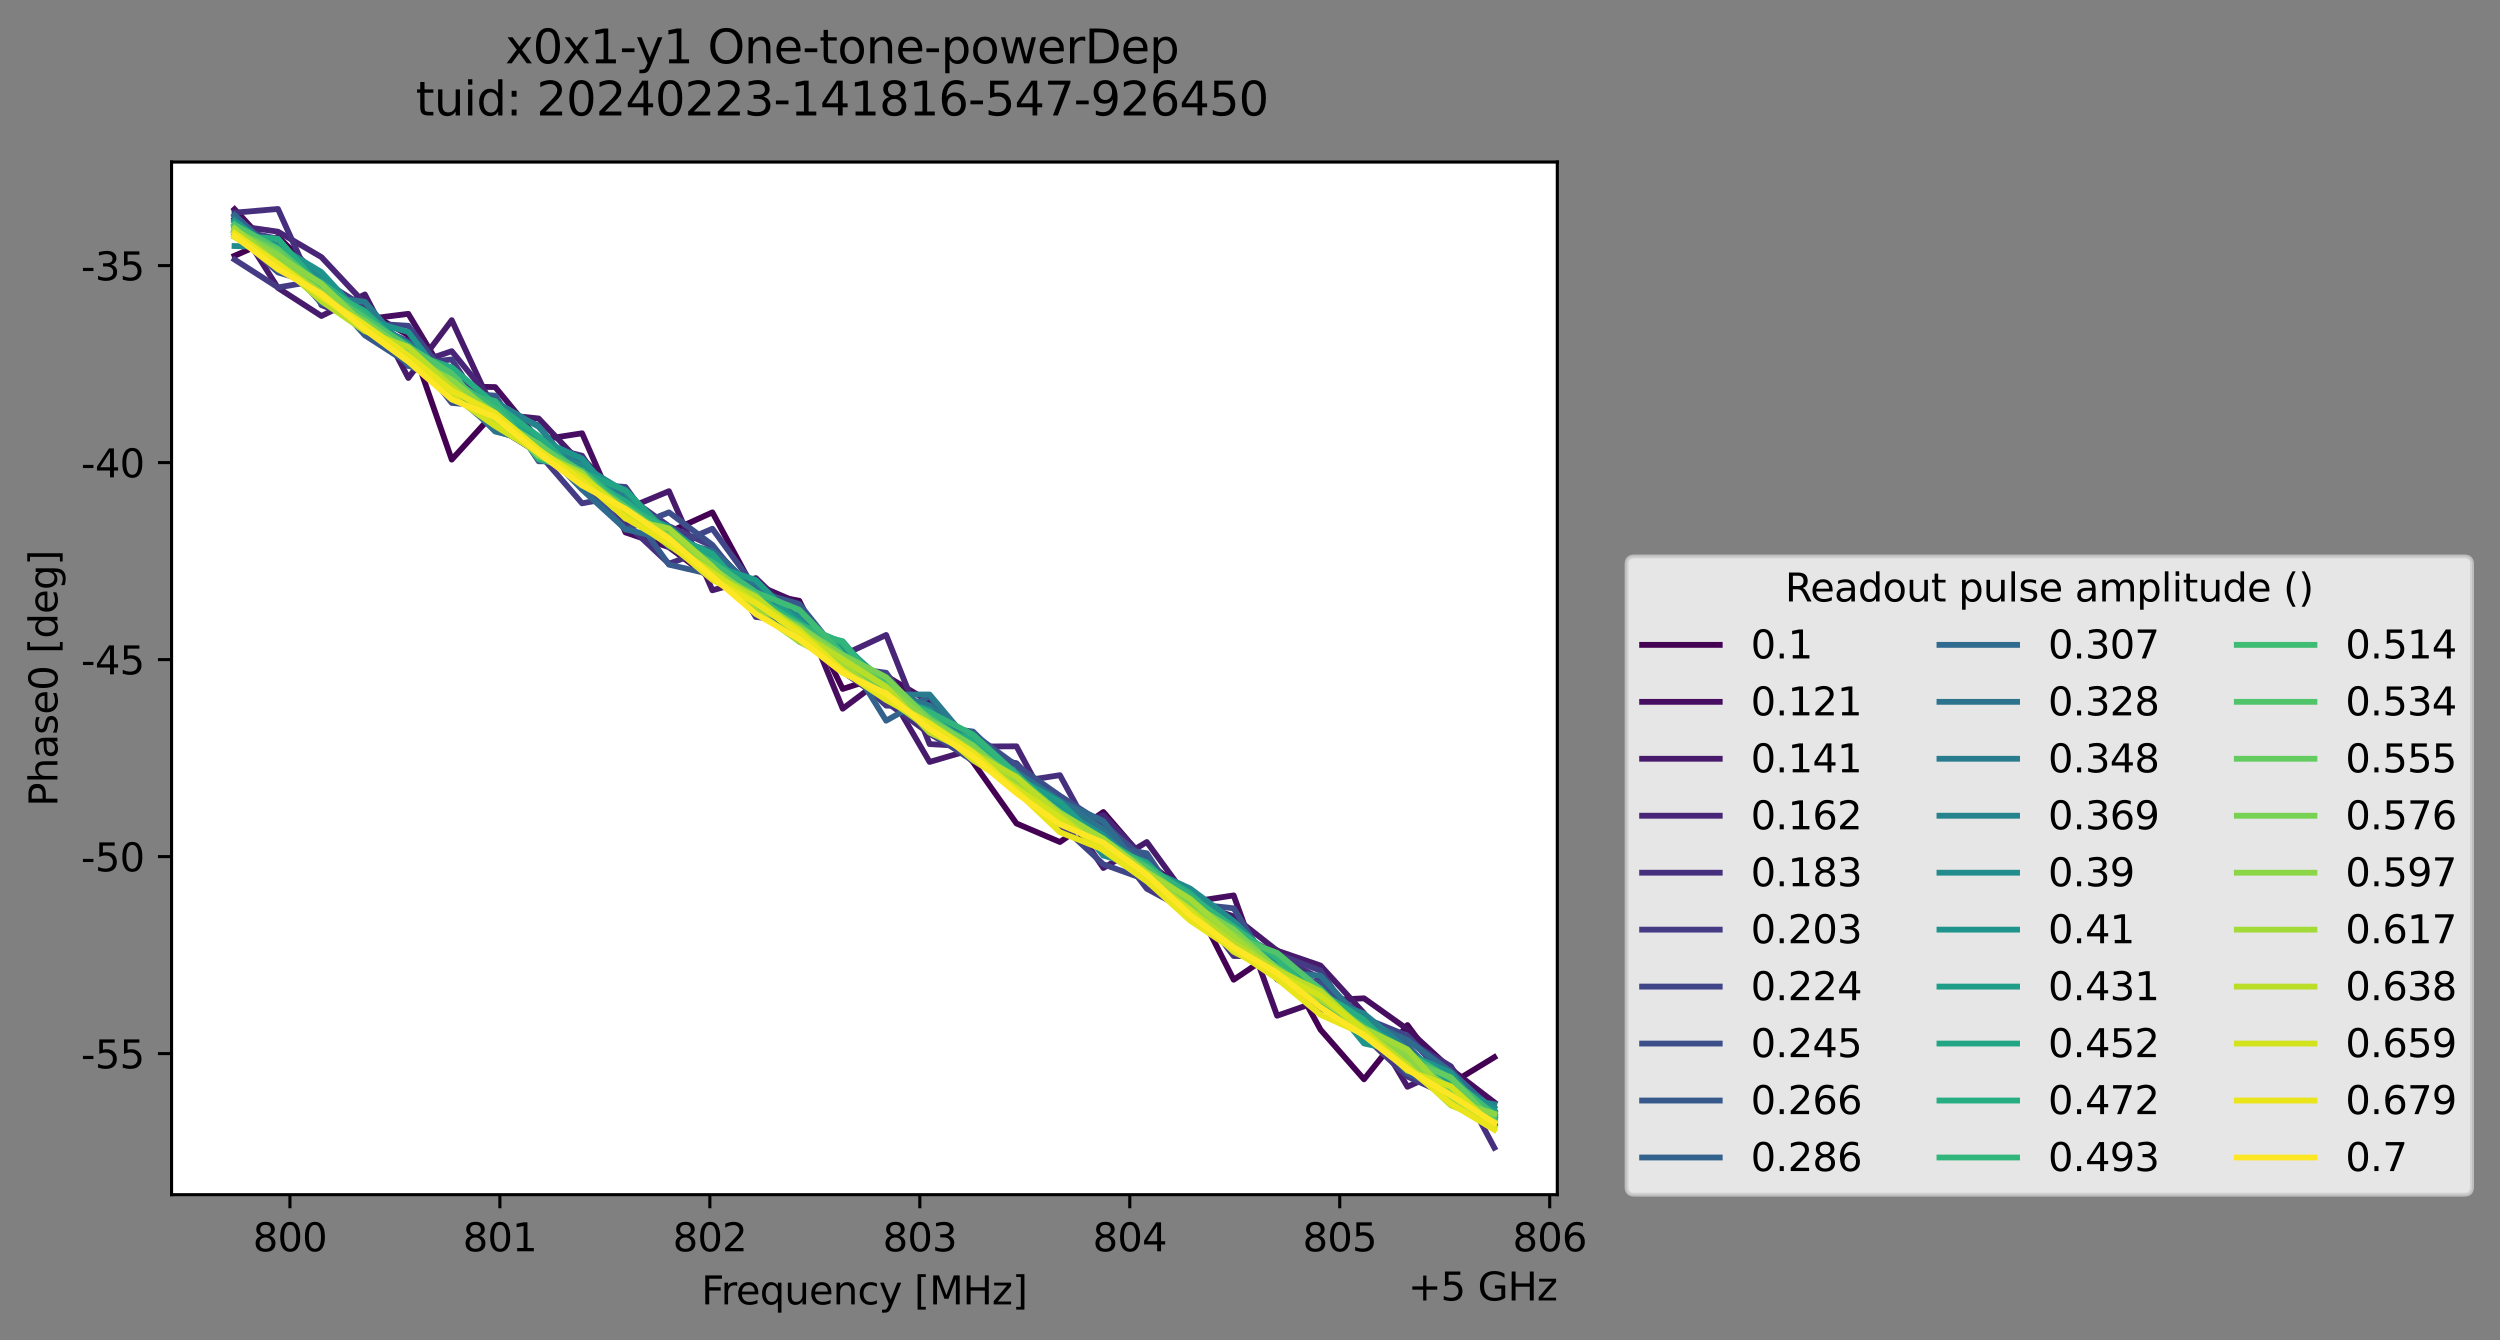 <?xml version="1.0" encoding="utf-8" standalone="no"?>
<!DOCTYPE svg PUBLIC "-//W3C//DTD SVG 1.1//EN"
  "http://www.w3.org/Graphics/SVG/1.1/DTD/svg11.dtd">
<svg xmlns:xlink="http://www.w3.org/1999/xlink" width="644.271pt" height="345.428pt" viewBox="0 0 644.271 345.428" xmlns="http://www.w3.org/2000/svg" version="1.1">
 <rect x="0" y="0" width="644.271" height="345.428" fill="#808080" stroke="none"/>
 <defs>
  <style type="text/css">*{stroke-linejoin: round; stroke-linecap: butt}</style>
 </defs>
 <g id="figure_1">
  <g id="patch_1">
   <path d="M 0 345.428 
L 644.271 345.428 
L 644.271 -0 
L 0 -0 
L 0 345.428 
z
" style="fill: none; opacity: 0"/>
  </g>
  <g id="axes_1">
   <g id="patch_2">
    <path d="M 44.211 307.872 
L 401.331 307.872 
L 401.331 41.76 
L 44.211 41.76 
z
" style="fill: #ffffff"/>
   </g>
   <g id="matplotlib.axis_1">
    <g id="xtick_1">
     <g id="line2d_1">
      <defs>
       <path id="mc1c2de5d11" d="M 0 0 
L 0 3.5 
" style="stroke: #000000; stroke-width: 0.8"/>
      </defs>
      <g>
       <use xlink:href="#mc1c2de5d11" x="74.718" y="307.872" style="stroke: #000000; stroke-width: 0.8"/>
      </g>
     </g>
     <g id="text_1">
      <!-- 800 -->
      <g transform="translate(65.175 322.47) scale(0.1 -0.1)">
       <defs>
        <path id="DejaVuSans-38" d="M 2034 2216 
Q 1584 2216 1326 1975 
Q 1069 1734 1069 1313 
Q 1069 891 1326 650 
Q 1584 409 2034 409 
Q 2484 409 2743 651 
Q 3003 894 3003 1313 
Q 3003 1734 2745 1975 
Q 2488 2216 2034 2216 
z
M 1403 2484 
Q 997 2584 770 2862 
Q 544 3141 544 3541 
Q 544 4100 942 4425 
Q 1341 4750 2034 4750 
Q 2731 4750 3128 4425 
Q 3525 4100 3525 3541 
Q 3525 3141 3298 2862 
Q 3072 2584 2669 2484 
Q 3125 2378 3379 2068 
Q 3634 1759 3634 1313 
Q 3634 634 3220 271 
Q 2806 -91 2034 -91 
Q 1263 -91 848 271 
Q 434 634 434 1313 
Q 434 1759 690 2068 
Q 947 2378 1403 2484 
z
M 1172 3481 
Q 1172 3119 1398 2916 
Q 1625 2713 2034 2713 
Q 2441 2713 2670 2916 
Q 2900 3119 2900 3481 
Q 2900 3844 2670 4047 
Q 2441 4250 2034 4250 
Q 1625 4250 1398 4047 
Q 1172 3844 1172 3481 
z
" transform="scale(0.016)"/>
        <path id="DejaVuSans-30" d="M 2034 4250 
Q 1547 4250 1301 3770 
Q 1056 3291 1056 2328 
Q 1056 1369 1301 889 
Q 1547 409 2034 409 
Q 2525 409 2770 889 
Q 3016 1369 3016 2328 
Q 3016 3291 2770 3770 
Q 2525 4250 2034 4250 
z
M 2034 4750 
Q 2819 4750 3233 4129 
Q 3647 3509 3647 2328 
Q 3647 1150 3233 529 
Q 2819 -91 2034 -91 
Q 1250 -91 836 529 
Q 422 1150 422 2328 
Q 422 3509 836 4129 
Q 1250 4750 2034 4750 
z
" transform="scale(0.016)"/>
       </defs>
       <use xlink:href="#DejaVuSans-38"/>
       <use xlink:href="#DejaVuSans-30" x="63.623"/>
       <use xlink:href="#DejaVuSans-30" x="127.246"/>
      </g>
     </g>
    </g>
    <g id="xtick_2">
     <g id="line2d_2">
      <g>
       <use xlink:href="#mc1c2de5d11" x="128.827" y="307.872" style="stroke: #000000; stroke-width: 0.8"/>
      </g>
     </g>
     <g id="text_2">
      <!-- 801 -->
      <g transform="translate(119.284 322.47) scale(0.1 -0.1)">
       <defs>
        <path id="DejaVuSans-31" d="M 794 531 
L 1825 531 
L 1825 4091 
L 703 3866 
L 703 4441 
L 1819 4666 
L 2450 4666 
L 2450 531 
L 3481 531 
L 3481 0 
L 794 0 
L 794 531 
z
" transform="scale(0.016)"/>
       </defs>
       <use xlink:href="#DejaVuSans-38"/>
       <use xlink:href="#DejaVuSans-30" x="63.623"/>
       <use xlink:href="#DejaVuSans-31" x="127.246"/>
      </g>
     </g>
    </g>
    <g id="xtick_3">
     <g id="line2d_3">
      <g>
       <use xlink:href="#mc1c2de5d11" x="182.936" y="307.872" style="stroke: #000000; stroke-width: 0.8"/>
      </g>
     </g>
     <g id="text_3">
      <!-- 802 -->
      <g transform="translate(173.393 322.47) scale(0.1 -0.1)">
       <defs>
        <path id="DejaVuSans-32" d="M 1228 531 
L 3431 531 
L 3431 0 
L 469 0 
L 469 531 
Q 828 903 1448 1529 
Q 2069 2156 2228 2338 
Q 2531 2678 2651 2914 
Q 2772 3150 2772 3378 
Q 2772 3750 2511 3984 
Q 2250 4219 1831 4219 
Q 1534 4219 1204 4116 
Q 875 4013 500 3803 
L 500 4441 
Q 881 4594 1212 4672 
Q 1544 4750 1819 4750 
Q 2544 4750 2975 4387 
Q 3406 4025 3406 3419 
Q 3406 3131 3298 2873 
Q 3191 2616 2906 2266 
Q 2828 2175 2409 1742 
Q 1991 1309 1228 531 
z
" transform="scale(0.016)"/>
       </defs>
       <use xlink:href="#DejaVuSans-38"/>
       <use xlink:href="#DejaVuSans-30" x="63.623"/>
       <use xlink:href="#DejaVuSans-32" x="127.246"/>
      </g>
     </g>
    </g>
    <g id="xtick_4">
     <g id="line2d_4">
      <g>
       <use xlink:href="#mc1c2de5d11" x="237.046" y="307.872" style="stroke: #000000; stroke-width: 0.8"/>
      </g>
     </g>
     <g id="text_4">
      <!-- 803 -->
      <g transform="translate(227.502 322.47) scale(0.1 -0.1)">
       <defs>
        <path id="DejaVuSans-33" d="M 2597 2516 
Q 3050 2419 3304 2112 
Q 3559 1806 3559 1356 
Q 3559 666 3084 287 
Q 2609 -91 1734 -91 
Q 1441 -91 1130 -33 
Q 819 25 488 141 
L 488 750 
Q 750 597 1062 519 
Q 1375 441 1716 441 
Q 2309 441 2620 675 
Q 2931 909 2931 1356 
Q 2931 1769 2642 2001 
Q 2353 2234 1838 2234 
L 1294 2234 
L 1294 2753 
L 1863 2753 
Q 2328 2753 2575 2939 
Q 2822 3125 2822 3475 
Q 2822 3834 2567 4026 
Q 2313 4219 1838 4219 
Q 1578 4219 1281 4162 
Q 984 4106 628 3988 
L 628 4550 
Q 988 4650 1302 4700 
Q 1616 4750 1894 4750 
Q 2613 4750 3031 4423 
Q 3450 4097 3450 3541 
Q 3450 3153 3228 2886 
Q 3006 2619 2597 2516 
z
" transform="scale(0.016)"/>
       </defs>
       <use xlink:href="#DejaVuSans-38"/>
       <use xlink:href="#DejaVuSans-30" x="63.623"/>
       <use xlink:href="#DejaVuSans-33" x="127.246"/>
      </g>
     </g>
    </g>
    <g id="xtick_5">
     <g id="line2d_5">
      <g>
       <use xlink:href="#mc1c2de5d11" x="291.155" y="307.872" style="stroke: #000000; stroke-width: 0.8"/>
      </g>
     </g>
     <g id="text_5">
      <!-- 804 -->
      <g transform="translate(281.611 322.47) scale(0.1 -0.1)">
       <defs>
        <path id="DejaVuSans-34" d="M 2419 4116 
L 825 1625 
L 2419 1625 
L 2419 4116 
z
M 2253 4666 
L 3047 4666 
L 3047 1625 
L 3713 1625 
L 3713 1100 
L 3047 1100 
L 3047 0 
L 2419 0 
L 2419 1100 
L 313 1100 
L 313 1709 
L 2253 4666 
z
" transform="scale(0.016)"/>
       </defs>
       <use xlink:href="#DejaVuSans-38"/>
       <use xlink:href="#DejaVuSans-30" x="63.623"/>
       <use xlink:href="#DejaVuSans-34" x="127.246"/>
      </g>
     </g>
    </g>
    <g id="xtick_6">
     <g id="line2d_6">
      <g>
       <use xlink:href="#mc1c2de5d11" x="345.264" y="307.872" style="stroke: #000000; stroke-width: 0.8"/>
      </g>
     </g>
     <g id="text_6">
      <!-- 805 -->
      <g transform="translate(335.72 322.47) scale(0.1 -0.1)">
       <defs>
        <path id="DejaVuSans-35" d="M 691 4666 
L 3169 4666 
L 3169 4134 
L 1269 4134 
L 1269 2991 
Q 1406 3038 1543 3061 
Q 1681 3084 1819 3084 
Q 2600 3084 3056 2656 
Q 3513 2228 3513 1497 
Q 3513 744 3044 326 
Q 2575 -91 1722 -91 
Q 1428 -91 1123 -41 
Q 819 9 494 109 
L 494 744 
Q 775 591 1075 516 
Q 1375 441 1709 441 
Q 2250 441 2565 725 
Q 2881 1009 2881 1497 
Q 2881 1984 2565 2268 
Q 2250 2553 1709 2553 
Q 1456 2553 1204 2497 
Q 953 2441 691 2322 
L 691 4666 
z
" transform="scale(0.016)"/>
       </defs>
       <use xlink:href="#DejaVuSans-38"/>
       <use xlink:href="#DejaVuSans-30" x="63.623"/>
       <use xlink:href="#DejaVuSans-35" x="127.246"/>
      </g>
     </g>
    </g>
    <g id="xtick_7">
     <g id="line2d_7">
      <g>
       <use xlink:href="#mc1c2de5d11" x="399.373" y="307.872" style="stroke: #000000; stroke-width: 0.8"/>
      </g>
     </g>
     <g id="text_7">
      <!-- 806 -->
      <g transform="translate(389.829 322.47) scale(0.1 -0.1)">
       <defs>
        <path id="DejaVuSans-36" d="M 2113 2584 
Q 1688 2584 1439 2293 
Q 1191 2003 1191 1497 
Q 1191 994 1439 701 
Q 1688 409 2113 409 
Q 2538 409 2786 701 
Q 3034 994 3034 1497 
Q 3034 2003 2786 2293 
Q 2538 2584 2113 2584 
z
M 3366 4563 
L 3366 3988 
Q 3128 4100 2886 4159 
Q 2644 4219 2406 4219 
Q 1781 4219 1451 3797 
Q 1122 3375 1075 2522 
Q 1259 2794 1537 2939 
Q 1816 3084 2150 3084 
Q 2853 3084 3261 2657 
Q 3669 2231 3669 1497 
Q 3669 778 3244 343 
Q 2819 -91 2113 -91 
Q 1303 -91 875 529 
Q 447 1150 447 2328 
Q 447 3434 972 4092 
Q 1497 4750 2381 4750 
Q 2619 4750 2861 4703 
Q 3103 4656 3366 4563 
z
" transform="scale(0.016)"/>
       </defs>
       <use xlink:href="#DejaVuSans-38"/>
       <use xlink:href="#DejaVuSans-30" x="63.623"/>
       <use xlink:href="#DejaVuSans-36" x="127.246"/>
      </g>
     </g>
    </g>
    <g id="text_8">
     <!-- Frequency [MHz] -->
     <g transform="translate(180.752 336.149) scale(0.1 -0.1)">
      <defs>
       <path id="DejaVuSans-46" d="M 628 4666 
L 3309 4666 
L 3309 4134 
L 1259 4134 
L 1259 2759 
L 3109 2759 
L 3109 2228 
L 1259 2228 
L 1259 0 
L 628 0 
L 628 4666 
z
" transform="scale(0.016)"/>
       <path id="DejaVuSans-72" d="M 2631 2963 
Q 2534 3019 2420 3045 
Q 2306 3072 2169 3072 
Q 1681 3072 1420 2755 
Q 1159 2438 1159 1844 
L 1159 0 
L 581 0 
L 581 3500 
L 1159 3500 
L 1159 2956 
Q 1341 3275 1631 3429 
Q 1922 3584 2338 3584 
Q 2397 3584 2469 3576 
Q 2541 3569 2628 3553 
L 2631 2963 
z
" transform="scale(0.016)"/>
       <path id="DejaVuSans-65" d="M 3597 1894 
L 3597 1613 
L 953 1613 
Q 991 1019 1311 708 
Q 1631 397 2203 397 
Q 2534 397 2845 478 
Q 3156 559 3463 722 
L 3463 178 
Q 3153 47 2828 -22 
Q 2503 -91 2169 -91 
Q 1331 -91 842 396 
Q 353 884 353 1716 
Q 353 2575 817 3079 
Q 1281 3584 2069 3584 
Q 2775 3584 3186 3129 
Q 3597 2675 3597 1894 
z
M 3022 2063 
Q 3016 2534 2758 2815 
Q 2500 3097 2075 3097 
Q 1594 3097 1305 2825 
Q 1016 2553 972 2059 
L 3022 2063 
z
" transform="scale(0.016)"/>
       <path id="DejaVuSans-71" d="M 947 1747 
Q 947 1113 1208 752 
Q 1469 391 1925 391 
Q 2381 391 2643 752 
Q 2906 1113 2906 1747 
Q 2906 2381 2643 2742 
Q 2381 3103 1925 3103 
Q 1469 3103 1208 2742 
Q 947 2381 947 1747 
z
M 2906 525 
Q 2725 213 2448 61 
Q 2172 -91 1784 -91 
Q 1150 -91 751 415 
Q 353 922 353 1747 
Q 353 2572 751 3078 
Q 1150 3584 1784 3584 
Q 2172 3584 2448 3432 
Q 2725 3281 2906 2969 
L 2906 3500 
L 3481 3500 
L 3481 -1331 
L 2906 -1331 
L 2906 525 
z
" transform="scale(0.016)"/>
       <path id="DejaVuSans-75" d="M 544 1381 
L 544 3500 
L 1119 3500 
L 1119 1403 
Q 1119 906 1312 657 
Q 1506 409 1894 409 
Q 2359 409 2629 706 
Q 2900 1003 2900 1516 
L 2900 3500 
L 3475 3500 
L 3475 0 
L 2900 0 
L 2900 538 
Q 2691 219 2414 64 
Q 2138 -91 1772 -91 
Q 1169 -91 856 284 
Q 544 659 544 1381 
z
M 1991 3584 
L 1991 3584 
z
" transform="scale(0.016)"/>
       <path id="DejaVuSans-6e" d="M 3513 2113 
L 3513 0 
L 2938 0 
L 2938 2094 
Q 2938 2591 2744 2837 
Q 2550 3084 2163 3084 
Q 1697 3084 1428 2787 
Q 1159 2491 1159 1978 
L 1159 0 
L 581 0 
L 581 3500 
L 1159 3500 
L 1159 2956 
Q 1366 3272 1645 3428 
Q 1925 3584 2291 3584 
Q 2894 3584 3203 3211 
Q 3513 2838 3513 2113 
z
" transform="scale(0.016)"/>
       <path id="DejaVuSans-63" d="M 3122 3366 
L 3122 2828 
Q 2878 2963 2633 3030 
Q 2388 3097 2138 3097 
Q 1578 3097 1268 2742 
Q 959 2388 959 1747 
Q 959 1106 1268 751 
Q 1578 397 2138 397 
Q 2388 397 2633 464 
Q 2878 531 3122 666 
L 3122 134 
Q 2881 22 2623 -34 
Q 2366 -91 2075 -91 
Q 1284 -91 818 406 
Q 353 903 353 1747 
Q 353 2603 823 3093 
Q 1294 3584 2113 3584 
Q 2378 3584 2631 3529 
Q 2884 3475 3122 3366 
z
" transform="scale(0.016)"/>
       <path id="DejaVuSans-79" d="M 2059 -325 
Q 1816 -950 1584 -1140 
Q 1353 -1331 966 -1331 
L 506 -1331 
L 506 -850 
L 844 -850 
Q 1081 -850 1212 -737 
Q 1344 -625 1503 -206 
L 1606 56 
L 191 3500 
L 800 3500 
L 1894 763 
L 2988 3500 
L 3597 3500 
L 2059 -325 
z
" transform="scale(0.016)"/>
       <path id="DejaVuSans-20" transform="scale(0.016)"/>
       <path id="DejaVuSans-5b" d="M 550 4863 
L 1875 4863 
L 1875 4416 
L 1125 4416 
L 1125 -397 
L 1875 -397 
L 1875 -844 
L 550 -844 
L 550 4863 
z
" transform="scale(0.016)"/>
       <path id="DejaVuSans-4d" d="M 628 4666 
L 1569 4666 
L 2759 1491 
L 3956 4666 
L 4897 4666 
L 4897 0 
L 4281 0 
L 4281 4097 
L 3078 897 
L 2444 897 
L 1241 4097 
L 1241 0 
L 628 0 
L 628 4666 
z
" transform="scale(0.016)"/>
       <path id="DejaVuSans-48" d="M 628 4666 
L 1259 4666 
L 1259 2753 
L 3553 2753 
L 3553 4666 
L 4184 4666 
L 4184 0 
L 3553 0 
L 3553 2222 
L 1259 2222 
L 1259 0 
L 628 0 
L 628 4666 
z
" transform="scale(0.016)"/>
       <path id="DejaVuSans-7a" d="M 353 3500 
L 3084 3500 
L 3084 2975 
L 922 459 
L 3084 459 
L 3084 0 
L 275 0 
L 275 525 
L 2438 3041 
L 353 3041 
L 353 3500 
z
" transform="scale(0.016)"/>
       <path id="DejaVuSans-5d" d="M 1947 4863 
L 1947 -844 
L 622 -844 
L 622 -397 
L 1369 -397 
L 1369 4416 
L 622 4416 
L 622 4863 
L 1947 4863 
z
" transform="scale(0.016)"/>
      </defs>
      <use xlink:href="#DejaVuSans-46"/>
      <use xlink:href="#DejaVuSans-72" x="50.27"/>
      <use xlink:href="#DejaVuSans-65" x="89.133"/>
      <use xlink:href="#DejaVuSans-71" x="150.656"/>
      <use xlink:href="#DejaVuSans-75" x="214.133"/>
      <use xlink:href="#DejaVuSans-65" x="277.512"/>
      <use xlink:href="#DejaVuSans-6e" x="339.035"/>
      <use xlink:href="#DejaVuSans-63" x="402.414"/>
      <use xlink:href="#DejaVuSans-79" x="457.395"/>
      <use xlink:href="#DejaVuSans-20" x="516.574"/>
      <use xlink:href="#DejaVuSans-5b" x="548.361"/>
      <use xlink:href="#DejaVuSans-4d" x="587.375"/>
      <use xlink:href="#DejaVuSans-48" x="673.654"/>
      <use xlink:href="#DejaVuSans-7a" x="748.85"/>
      <use xlink:href="#DejaVuSans-5d" x="801.34"/>
     </g>
    </g>
    <g id="text_9">
     <!-- +5 GHz -->
     <g transform="translate(362.893 335.149) scale(0.1 -0.1)">
      <defs>
       <path id="DejaVuSans-2b" d="M 2944 4013 
L 2944 2272 
L 4684 2272 
L 4684 1741 
L 2944 1741 
L 2944 0 
L 2419 0 
L 2419 1741 
L 678 1741 
L 678 2272 
L 2419 2272 
L 2419 4013 
L 2944 4013 
z
" transform="scale(0.016)"/>
       <path id="DejaVuSans-47" d="M 3809 666 
L 3809 1919 
L 2778 1919 
L 2778 2438 
L 4434 2438 
L 4434 434 
Q 4069 175 3628 42 
Q 3188 -91 2688 -91 
Q 1594 -91 976 548 
Q 359 1188 359 2328 
Q 359 3472 976 4111 
Q 1594 4750 2688 4750 
Q 3144 4750 3555 4637 
Q 3966 4525 4313 4306 
L 4313 3634 
Q 3963 3931 3569 4081 
Q 3175 4231 2741 4231 
Q 1884 4231 1454 3753 
Q 1025 3275 1025 2328 
Q 1025 1384 1454 906 
Q 1884 428 2741 428 
Q 3075 428 3337 486 
Q 3600 544 3809 666 
z
" transform="scale(0.016)"/>
      </defs>
      <use xlink:href="#DejaVuSans-2b"/>
      <use xlink:href="#DejaVuSans-35" x="83.789"/>
      <use xlink:href="#DejaVuSans-20" x="147.412"/>
      <use xlink:href="#DejaVuSans-47" x="179.199"/>
      <use xlink:href="#DejaVuSans-48" x="256.689"/>
      <use xlink:href="#DejaVuSans-7a" x="331.885"/>
     </g>
    </g>
   </g>
   <g id="matplotlib.axis_2">
    <g id="ytick_1">
     <g id="line2d_8">
      <defs>
       <path id="m4586f5c5c1" d="M 0 0 
L -3.5 0 
" style="stroke: #000000; stroke-width: 0.8"/>
      </defs>
      <g>
       <use xlink:href="#m4586f5c5c1" x="44.211" y="271.522" style="stroke: #000000; stroke-width: 0.8"/>
      </g>
     </g>
     <g id="text_10">
      <!-- -55 -->
      <g transform="translate(20.878 275.321) scale(0.1 -0.1)">
       <defs>
        <path id="DejaVuSans-2d" d="M 313 2009 
L 1997 2009 
L 1997 1497 
L 313 1497 
L 313 2009 
z
" transform="scale(0.016)"/>
       </defs>
       <use xlink:href="#DejaVuSans-2d"/>
       <use xlink:href="#DejaVuSans-35" x="36.084"/>
       <use xlink:href="#DejaVuSans-35" x="99.707"/>
      </g>
     </g>
    </g>
    <g id="ytick_2">
     <g id="line2d_9">
      <g>
       <use xlink:href="#m4586f5c5c1" x="44.211" y="220.754" style="stroke: #000000; stroke-width: 0.8"/>
      </g>
     </g>
     <g id="text_11">
      <!-- -50 -->
      <g transform="translate(20.878 224.553) scale(0.1 -0.1)">
       <use xlink:href="#DejaVuSans-2d"/>
       <use xlink:href="#DejaVuSans-35" x="36.084"/>
       <use xlink:href="#DejaVuSans-30" x="99.707"/>
      </g>
     </g>
    </g>
    <g id="ytick_3">
     <g id="line2d_10">
      <g>
       <use xlink:href="#m4586f5c5c1" x="44.211" y="169.986" style="stroke: #000000; stroke-width: 0.8"/>
      </g>
     </g>
     <g id="text_12">
      <!-- -45 -->
      <g transform="translate(20.878 173.785) scale(0.1 -0.1)">
       <use xlink:href="#DejaVuSans-2d"/>
       <use xlink:href="#DejaVuSans-34" x="36.084"/>
       <use xlink:href="#DejaVuSans-35" x="99.707"/>
      </g>
     </g>
    </g>
    <g id="ytick_4">
     <g id="line2d_11">
      <g>
       <use xlink:href="#m4586f5c5c1" x="44.211" y="119.217" style="stroke: #000000; stroke-width: 0.8"/>
      </g>
     </g>
     <g id="text_13">
      <!-- -40 -->
      <g transform="translate(20.878 123.017) scale(0.1 -0.1)">
       <use xlink:href="#DejaVuSans-2d"/>
       <use xlink:href="#DejaVuSans-34" x="36.084"/>
       <use xlink:href="#DejaVuSans-30" x="99.707"/>
      </g>
     </g>
    </g>
    <g id="ytick_5">
     <g id="line2d_12">
      <g>
       <use xlink:href="#m4586f5c5c1" x="44.211" y="68.449" style="stroke: #000000; stroke-width: 0.8"/>
      </g>
     </g>
     <g id="text_14">
      <!-- -35 -->
      <g transform="translate(20.878 72.248) scale(0.1 -0.1)">
       <use xlink:href="#DejaVuSans-2d"/>
       <use xlink:href="#DejaVuSans-33" x="36.084"/>
       <use xlink:href="#DejaVuSans-35" x="99.707"/>
      </g>
     </g>
    </g>
    <g id="text_15">
     <!-- Phase0 [deg] -->
     <g transform="translate(14.798 207.842) rotate(-90) scale(0.1 -0.1)">
      <defs>
       <path id="DejaVuSans-50" d="M 1259 4147 
L 1259 2394 
L 2053 2394 
Q 2494 2394 2734 2622 
Q 2975 2850 2975 3272 
Q 2975 3691 2734 3919 
Q 2494 4147 2053 4147 
L 1259 4147 
z
M 628 4666 
L 2053 4666 
Q 2838 4666 3239 4311 
Q 3641 3956 3641 3272 
Q 3641 2581 3239 2228 
Q 2838 1875 2053 1875 
L 1259 1875 
L 1259 0 
L 628 0 
L 628 4666 
z
" transform="scale(0.016)"/>
       <path id="DejaVuSans-68" d="M 3513 2113 
L 3513 0 
L 2938 0 
L 2938 2094 
Q 2938 2591 2744 2837 
Q 2550 3084 2163 3084 
Q 1697 3084 1428 2787 
Q 1159 2491 1159 1978 
L 1159 0 
L 581 0 
L 581 4863 
L 1159 4863 
L 1159 2956 
Q 1366 3272 1645 3428 
Q 1925 3584 2291 3584 
Q 2894 3584 3203 3211 
Q 3513 2838 3513 2113 
z
" transform="scale(0.016)"/>
       <path id="DejaVuSans-61" d="M 2194 1759 
Q 1497 1759 1228 1600 
Q 959 1441 959 1056 
Q 959 750 1161 570 
Q 1363 391 1709 391 
Q 2188 391 2477 730 
Q 2766 1069 2766 1631 
L 2766 1759 
L 2194 1759 
z
M 3341 1997 
L 3341 0 
L 2766 0 
L 2766 531 
Q 2569 213 2275 61 
Q 1981 -91 1556 -91 
Q 1019 -91 701 211 
Q 384 513 384 1019 
Q 384 1609 779 1909 
Q 1175 2209 1959 2209 
L 2766 2209 
L 2766 2266 
Q 2766 2663 2505 2880 
Q 2244 3097 1772 3097 
Q 1472 3097 1187 3025 
Q 903 2953 641 2809 
L 641 3341 
Q 956 3463 1253 3523 
Q 1550 3584 1831 3584 
Q 2591 3584 2966 3190 
Q 3341 2797 3341 1997 
z
" transform="scale(0.016)"/>
       <path id="DejaVuSans-73" d="M 2834 3397 
L 2834 2853 
Q 2591 2978 2328 3040 
Q 2066 3103 1784 3103 
Q 1356 3103 1142 2972 
Q 928 2841 928 2578 
Q 928 2378 1081 2264 
Q 1234 2150 1697 2047 
L 1894 2003 
Q 2506 1872 2764 1633 
Q 3022 1394 3022 966 
Q 3022 478 2636 193 
Q 2250 -91 1575 -91 
Q 1294 -91 989 -36 
Q 684 19 347 128 
L 347 722 
Q 666 556 975 473 
Q 1284 391 1588 391 
Q 1994 391 2212 530 
Q 2431 669 2431 922 
Q 2431 1156 2273 1281 
Q 2116 1406 1581 1522 
L 1381 1569 
Q 847 1681 609 1914 
Q 372 2147 372 2553 
Q 372 3047 722 3315 
Q 1072 3584 1716 3584 
Q 2034 3584 2315 3537 
Q 2597 3491 2834 3397 
z
" transform="scale(0.016)"/>
       <path id="DejaVuSans-64" d="M 2906 2969 
L 2906 4863 
L 3481 4863 
L 3481 0 
L 2906 0 
L 2906 525 
Q 2725 213 2448 61 
Q 2172 -91 1784 -91 
Q 1150 -91 751 415 
Q 353 922 353 1747 
Q 353 2572 751 3078 
Q 1150 3584 1784 3584 
Q 2172 3584 2448 3432 
Q 2725 3281 2906 2969 
z
M 947 1747 
Q 947 1113 1208 752 
Q 1469 391 1925 391 
Q 2381 391 2643 752 
Q 2906 1113 2906 1747 
Q 2906 2381 2643 2742 
Q 2381 3103 1925 3103 
Q 1469 3103 1208 2742 
Q 947 2381 947 1747 
z
" transform="scale(0.016)"/>
       <path id="DejaVuSans-67" d="M 2906 1791 
Q 2906 2416 2648 2759 
Q 2391 3103 1925 3103 
Q 1463 3103 1205 2759 
Q 947 2416 947 1791 
Q 947 1169 1205 825 
Q 1463 481 1925 481 
Q 2391 481 2648 825 
Q 2906 1169 2906 1791 
z
M 3481 434 
Q 3481 -459 3084 -895 
Q 2688 -1331 1869 -1331 
Q 1566 -1331 1297 -1286 
Q 1028 -1241 775 -1147 
L 775 -588 
Q 1028 -725 1275 -790 
Q 1522 -856 1778 -856 
Q 2344 -856 2625 -561 
Q 2906 -266 2906 331 
L 2906 616 
Q 2728 306 2450 153 
Q 2172 0 1784 0 
Q 1141 0 747 490 
Q 353 981 353 1791 
Q 353 2603 747 3093 
Q 1141 3584 1784 3584 
Q 2172 3584 2450 3431 
Q 2728 3278 2906 2969 
L 2906 3500 
L 3481 3500 
L 3481 434 
z
" transform="scale(0.016)"/>
      </defs>
      <use xlink:href="#DejaVuSans-50"/>
      <use xlink:href="#DejaVuSans-68" x="60.303"/>
      <use xlink:href="#DejaVuSans-61" x="123.682"/>
      <use xlink:href="#DejaVuSans-73" x="184.961"/>
      <use xlink:href="#DejaVuSans-65" x="237.061"/>
      <use xlink:href="#DejaVuSans-30" x="298.584"/>
      <use xlink:href="#DejaVuSans-20" x="362.207"/>
      <use xlink:href="#DejaVuSans-5b" x="393.994"/>
      <use xlink:href="#DejaVuSans-64" x="433.008"/>
      <use xlink:href="#DejaVuSans-65" x="496.484"/>
      <use xlink:href="#DejaVuSans-67" x="558.008"/>
      <use xlink:href="#DejaVuSans-5d" x="621.484"/>
     </g>
    </g>
   </g>
   <g id="line2d_13">
    <path d="M 60.444 65.915 
L 71.639 61.005 
L 82.834 71.891 
L 94.029 80.043 
L 105.224 86.363 
L 116.419 118.445 
L 127.614 106.104 
L 138.809 115.05 
L 150.004 118.094 
L 161.199 129.13 
L 172.394 137.133 
L 183.588 132.04 
L 194.783 152.771 
L 205.978 154.822 
L 217.173 177.542 
L 228.368 173.949 
L 239.563 184.235 
L 250.758 196.404 
L 261.953 212.216 
L 273.148 216.992 
L 284.343 209.258 
L 295.538 222.204 
L 306.733 230.456 
L 317.928 252.485 
L 329.123 244.923 
L 340.318 265.367 
L 351.513 278.141 
L 362.708 264.171 
L 373.903 279.285 
L 385.098 272.461 
" clip-path="url(#pb974d086e6)" style="fill: none; stroke: #440154; stroke-width: 1.5; stroke-linecap: square"/>
   </g>
   <g id="line2d_14">
    <path d="M 60.444 53.92 
L 71.639 65.991 
L 82.834 76.23 
L 94.029 82.287 
L 105.224 80.876 
L 116.419 99.532 
L 127.614 99.755 
L 138.809 113.398 
L 150.004 111.66 
L 161.199 137.215 
L 172.394 141.028 
L 183.588 149.401 
L 194.783 150.622 
L 205.978 155.472 
L 217.173 182.637 
L 228.368 174.229 
L 239.563 180.851 
L 250.758 193.045 
L 261.953 196.943 
L 273.148 210.668 
L 284.343 210.9 
L 295.538 225.025 
L 306.733 232.47 
L 317.928 230.755 
L 329.123 261.76 
L 340.318 257.846 
L 351.513 257.276 
L 362.708 265.24 
L 373.903 275.526 
L 385.098 284.09 
" clip-path="url(#pb974d086e6)" style="fill: none; stroke: #470d60; stroke-width: 1.5; stroke-linecap: square"/>
   </g>
   <g id="line2d_15">
    <path d="M 60.444 56.483 
L 71.639 74.204 
L 82.834 81.436 
L 94.029 75.881 
L 105.224 97.405 
L 116.419 82.511 
L 127.614 106.689 
L 138.809 107.847 
L 150.004 119.727 
L 161.199 131.235 
L 172.394 126.58 
L 183.588 152.125 
L 194.783 148.976 
L 205.978 159.784 
L 217.173 168.625 
L 228.368 177.196 
L 239.563 196.356 
L 250.758 193.086 
L 261.953 196.818 
L 273.148 207.317 
L 284.343 223.691 
L 295.538 216.999 
L 306.733 232.339 
L 317.928 236.18 
L 329.123 244.993 
L 340.318 248.84 
L 351.513 261.112 
L 362.708 280.068 
L 373.903 274.988 
L 385.098 289.594 
" clip-path="url(#pb974d086e6)" style="fill: none; stroke: #481a6c; stroke-width: 1.5; stroke-linecap: square"/>
   </g>
   <g id="line2d_16">
    <path d="M 60.444 58.113 
L 71.639 59.706 
L 82.834 66.261 
L 94.029 78.211 
L 105.224 94.316 
L 116.419 90.499 
L 127.614 104.309 
L 138.809 115.591 
L 150.004 120.703 
L 161.199 132.961 
L 172.394 139.079 
L 183.588 147.97 
L 194.783 154.072 
L 205.978 165.133 
L 217.173 168.844 
L 228.368 163.639 
L 239.563 191.753 
L 250.758 192.395 
L 261.953 192.329 
L 273.148 213.231 
L 284.343 210.081 
L 295.538 221.84 
L 306.733 232.27 
L 317.928 240.302 
L 329.123 250.254 
L 340.318 253.5 
L 351.513 264.333 
L 362.708 267.309 
L 373.903 278.321 
L 385.098 286.651 
" clip-path="url(#pb974d086e6)" style="fill: none; stroke: #482576; stroke-width: 1.5; stroke-linecap: square"/>
   </g>
   <g id="line2d_17">
    <path d="M 60.444 54.805 
L 71.639 53.856 
L 82.834 78.619 
L 94.029 83.154 
L 105.224 87.951 
L 116.419 98.895 
L 127.614 110.941 
L 138.809 114.651 
L 150.004 117.449 
L 161.199 134.775 
L 172.394 145.272 
L 183.588 141.146 
L 194.783 152.638 
L 205.978 159.434 
L 217.173 173.111 
L 228.368 180.922 
L 239.563 189.089 
L 250.758 195.667 
L 261.953 201.509 
L 273.148 199.771 
L 284.343 220.298 
L 295.538 222.843 
L 306.733 231.631 
L 317.928 246.377 
L 329.123 246.437 
L 340.318 252.199 
L 351.513 263.754 
L 362.708 268.165 
L 373.903 274.8 
L 385.098 295.776 
" clip-path="url(#pb974d086e6)" style="fill: none; stroke: #46307e; stroke-width: 1.5; stroke-linecap: square"/>
   </g>
   <g id="line2d_18">
    <path d="M 60.444 66.886 
L 71.639 74.071 
L 82.834 72.173 
L 94.029 79.132 
L 105.224 93.874 
L 116.419 92.639 
L 127.614 109.806 
L 138.809 116.774 
L 150.004 129.714 
L 161.199 127.594 
L 172.394 135.621 
L 183.588 140.724 
L 194.783 159.01 
L 205.978 160.112 
L 217.173 171.308 
L 228.368 181.849 
L 239.563 182.106 
L 250.758 196.036 
L 261.953 196.696 
L 273.148 211.099 
L 284.343 214.221 
L 295.538 229.034 
L 306.733 235.054 
L 317.928 240.239 
L 329.123 245.858 
L 340.318 250.16 
L 351.513 266.963 
L 362.708 277.442 
L 373.903 282.575 
L 385.098 288.059 
" clip-path="url(#pb974d086e6)" style="fill: none; stroke: #443b84; stroke-width: 1.5; stroke-linecap: square"/>
   </g>
   <g id="line2d_19">
    <path d="M 60.444 59.101 
L 71.639 61.557 
L 82.834 75.69 
L 94.029 83.27 
L 105.224 83.962 
L 116.419 98.812 
L 127.614 103.488 
L 138.809 115.062 
L 150.004 124.655 
L 161.199 125.494 
L 172.394 141.056 
L 183.588 136.262 
L 194.783 151.612 
L 205.978 165.057 
L 217.173 171.874 
L 228.368 173.378 
L 239.563 188.705 
L 250.758 196.102 
L 261.953 200.625 
L 273.148 212.357 
L 284.343 222.741 
L 295.538 226.774 
L 306.733 230.399 
L 317.928 237.9 
L 329.123 252.408 
L 340.318 258.172 
L 351.513 262.336 
L 362.708 266.906 
L 373.903 278.341 
L 385.098 287.565 
" clip-path="url(#pb974d086e6)" style="fill: none; stroke: #404588; stroke-width: 1.5; stroke-linecap: square"/>
   </g>
   <g id="line2d_20">
    <path d="M 60.444 59.923 
L 71.639 70.195 
L 82.834 73.619 
L 94.029 81.741 
L 105.224 89.66 
L 116.419 103.839 
L 127.614 104.806 
L 138.809 109.707 
L 150.004 123.948 
L 161.199 136.499 
L 172.394 132.04 
L 183.588 140.434 
L 194.783 154.436 
L 205.978 165.35 
L 217.173 170.055 
L 228.368 176.518 
L 239.563 185.393 
L 250.758 189.132 
L 261.953 197.272 
L 273.148 205.077 
L 284.343 212.295 
L 295.538 222.003 
L 306.733 232.853 
L 317.928 234.077 
L 329.123 252.25 
L 340.318 253.214 
L 351.513 262.088 
L 362.708 275.637 
L 373.903 281.708 
L 385.098 288.269 
" clip-path="url(#pb974d086e6)" style="fill: none; stroke: #3c4f8a; stroke-width: 1.5; stroke-linecap: square"/>
   </g>
   <g id="line2d_21">
    <path d="M 60.444 60.636 
L 71.639 67.114 
L 82.834 73.978 
L 94.029 86.413 
L 105.224 93.623 
L 116.419 101.148 
L 127.614 101.966 
L 138.809 118.871 
L 150.004 119.007 
L 161.199 129.851 
L 172.394 145.522 
L 183.588 148.083 
L 194.783 152.405 
L 205.978 155.687 
L 217.173 169.603 
L 228.368 178.2 
L 239.563 187.008 
L 250.758 188.532 
L 261.953 199.524 
L 273.148 209.33 
L 284.343 218.115 
L 295.538 219.893 
L 306.733 236.674 
L 317.928 238.513 
L 329.123 248.861 
L 340.318 259.999 
L 351.513 263.27 
L 362.708 276.618 
L 373.903 281.538 
L 385.098 288.2 
" clip-path="url(#pb974d086e6)" style="fill: none; stroke: #38598c; stroke-width: 1.5; stroke-linecap: square"/>
   </g>
   <g id="line2d_22">
    <path d="M 60.444 55.385 
L 71.639 65.767 
L 82.834 78.195 
L 94.029 81.629 
L 105.224 94.165 
L 116.419 99.417 
L 127.614 103.532 
L 138.809 114.963 
L 150.004 119.383 
L 161.199 129.126 
L 172.394 137.253 
L 183.588 142.943 
L 194.783 153.604 
L 205.978 161.087 
L 217.173 167.639 
L 228.368 185.728 
L 239.563 179.407 
L 250.758 194.343 
L 261.953 201.672 
L 273.148 207.165 
L 284.343 216.193 
L 295.538 221.928 
L 306.733 235.391 
L 317.928 237.568 
L 329.123 250.289 
L 340.318 257.093 
L 351.513 265.234 
L 362.708 269.643 
L 373.903 280.512 
L 385.098 287.418 
" clip-path="url(#pb974d086e6)" style="fill: none; stroke: #33628d; stroke-width: 1.5; stroke-linecap: square"/>
   </g>
   <g id="line2d_23">
    <path d="M 60.444 55.767 
L 71.639 69.689 
L 82.834 72.22 
L 94.029 80.693 
L 105.224 89.12 
L 116.419 101.234 
L 127.614 110.723 
L 138.809 114.714 
L 150.004 126.17 
L 161.199 136.397 
L 172.394 139.118 
L 183.588 141.959 
L 194.783 151.765 
L 205.978 161.387 
L 217.173 168.868 
L 228.368 176.822 
L 239.563 185.396 
L 250.758 194.052 
L 261.953 203.188 
L 273.148 206.439 
L 284.343 211.581 
L 295.538 226.089 
L 306.733 231.359 
L 317.928 242.605 
L 329.123 248.07 
L 340.318 256.161 
L 351.513 262.923 
L 362.708 268.07 
L 373.903 276.167 
L 385.098 286.394 
" clip-path="url(#pb974d086e6)" style="fill: none; stroke: #2f6b8e; stroke-width: 1.5; stroke-linecap: square"/>
   </g>
   <g id="line2d_24">
    <path d="M 60.444 59.379 
L 71.639 63.296 
L 82.834 74.165 
L 94.029 81.707 
L 105.224 88.487 
L 116.419 100.027 
L 127.614 111.213 
L 138.809 113.984 
L 150.004 118.449 
L 161.199 132.125 
L 172.394 136.321 
L 183.588 146.016 
L 194.783 150.257 
L 205.978 160.227 
L 217.173 173.188 
L 228.368 178.183 
L 239.563 181.825 
L 250.758 192.442 
L 261.953 198.985 
L 273.148 206.351 
L 284.343 213.945 
L 295.538 225.922 
L 306.733 233.643 
L 317.928 238.66 
L 329.123 250.526 
L 340.318 251.44 
L 351.513 263.661 
L 362.708 272.988 
L 373.903 281.889 
L 385.098 286.672 
" clip-path="url(#pb974d086e6)" style="fill: none; stroke: #2c738e; stroke-width: 1.5; stroke-linecap: square"/>
   </g>
   <g id="line2d_25">
    <path d="M 60.444 60.086 
L 71.639 65.442 
L 82.834 76.359 
L 94.029 77.783 
L 105.224 90.705 
L 116.419 99.611 
L 127.614 109.454 
L 138.809 113.677 
L 150.004 120.218 
L 161.199 128.691 
L 172.394 137.823 
L 183.588 146.36 
L 194.783 152.691 
L 205.978 160.14 
L 217.173 167.861 
L 228.368 179.033 
L 239.563 178.975 
L 250.758 192.295 
L 261.953 201.072 
L 273.148 208.817 
L 284.343 216.028 
L 295.538 226.006 
L 306.733 230.19 
L 317.928 243.279 
L 329.123 246.825 
L 340.318 258.785 
L 351.513 263.498 
L 362.708 271.969 
L 373.903 282.656 
L 385.098 284.562 
" clip-path="url(#pb974d086e6)" style="fill: none; stroke: #297b8e; stroke-width: 1.5; stroke-linecap: square"/>
   </g>
   <g id="line2d_26">
    <path d="M 60.444 56.764 
L 71.639 65.41 
L 82.834 71.013 
L 94.029 83.374 
L 105.224 92.026 
L 116.419 99.856 
L 127.614 103.526 
L 138.809 109.995 
L 150.004 123.055 
L 161.199 133.034 
L 172.394 137.548 
L 183.588 148.903 
L 194.783 155.385 
L 205.978 162.956 
L 217.173 165.781 
L 228.368 176.947 
L 239.563 187.472 
L 250.758 194.606 
L 261.953 201.26 
L 273.148 208.16 
L 284.343 217.313 
L 295.538 223.9 
L 306.733 230.472 
L 317.928 239.587 
L 329.123 249.201 
L 340.318 257.048 
L 351.513 261.224 
L 362.708 270.423 
L 373.903 280.911 
L 385.098 286.973 
" clip-path="url(#pb974d086e6)" style="fill: none; stroke: #25838e; stroke-width: 1.5; stroke-linecap: square"/>
   </g>
   <g id="line2d_27">
    <path d="M 60.444 63.405 
L 71.639 63.719 
L 82.834 72.304 
L 94.029 82.252 
L 105.224 88.506 
L 116.419 99.421 
L 127.614 105.374 
L 138.809 116.619 
L 150.004 119.987 
L 161.199 126.802 
L 172.394 139.059 
L 183.588 144.963 
L 194.783 154.981 
L 205.978 158.637 
L 217.173 169.475 
L 228.368 175.332 
L 239.563 184.528 
L 250.758 193.871 
L 261.953 203.321 
L 273.148 207.225 
L 284.343 220.489 
L 295.538 223.843 
L 306.733 228.992 
L 317.928 237.38 
L 329.123 248.435 
L 340.318 254.673 
L 351.513 266.314 
L 362.708 270.704 
L 373.903 278.853 
L 385.098 285.507 
" clip-path="url(#pb974d086e6)" style="fill: none; stroke: #228c8d; stroke-width: 1.5; stroke-linecap: square"/>
   </g>
   <g id="line2d_28">
    <path d="M 60.444 59.611 
L 71.639 63.409 
L 82.834 70.123 
L 94.029 82.352 
L 105.224 85.561 
L 116.419 100.223 
L 127.614 105.031 
L 138.809 113.139 
L 150.004 118.181 
L 161.199 130.962 
L 172.394 135.823 
L 183.588 144.842 
L 194.783 153.87 
L 205.978 163.202 
L 217.173 171.328 
L 228.368 179.621 
L 239.563 182.905 
L 250.758 194.184 
L 261.953 200.169 
L 273.148 208.659 
L 284.343 215.226 
L 295.538 225.25 
L 306.733 231.983 
L 317.928 238.357 
L 329.123 249.005 
L 340.318 255.231 
L 351.513 268.905 
L 362.708 271.425 
L 373.903 276.474 
L 385.098 290.064 
" clip-path="url(#pb974d086e6)" style="fill: none; stroke: #1f948c; stroke-width: 1.5; stroke-linecap: square"/>
   </g>
   <g id="line2d_29">
    <path d="M 60.444 57.068 
L 71.639 64.818 
L 82.834 75.125 
L 94.029 81.893 
L 105.224 92.53 
L 116.419 99.621 
L 127.614 109.798 
L 138.809 114.191 
L 150.004 123.01 
L 161.199 130.299 
L 172.394 139.964 
L 183.588 145.693 
L 194.783 149.479 
L 205.978 160.843 
L 217.173 166.43 
L 228.368 175.977 
L 239.563 184.437 
L 250.758 192.266 
L 261.953 200.388 
L 273.148 206.663 
L 284.343 217.483 
L 295.538 227.141 
L 306.733 231.068 
L 317.928 241.17 
L 329.123 247.19 
L 340.318 256.062 
L 351.513 263.801 
L 362.708 270.742 
L 373.903 280.747 
L 385.098 286.344 
" clip-path="url(#pb974d086e6)" style="fill: none; stroke: #1e9d89; stroke-width: 1.5; stroke-linecap: square"/>
   </g>
   <g id="line2d_30">
    <path d="M 60.444 59.471 
L 71.639 68.017 
L 82.834 74.083 
L 94.029 80.691 
L 105.224 90.128 
L 116.419 98.769 
L 127.614 104.736 
L 138.809 115.036 
L 150.004 121.622 
L 161.199 126.352 
L 172.394 137.7 
L 183.588 142.73 
L 194.783 155.292 
L 205.978 160.241 
L 217.173 169.525 
L 228.368 176.308 
L 239.563 185.366 
L 250.758 191.633 
L 261.953 203.464 
L 273.148 209.09 
L 284.343 217.871 
L 295.538 222.297 
L 306.733 233.228 
L 317.928 239.856 
L 329.123 246.847 
L 340.318 257.261 
L 351.513 263.742 
L 362.708 275.217 
L 373.903 280.733 
L 385.098 287.402 
" clip-path="url(#pb974d086e6)" style="fill: none; stroke: #21a585; stroke-width: 1.5; stroke-linecap: square"/>
   </g>
   <g id="line2d_31">
    <path d="M 60.444 60.743 
L 71.639 61.518 
L 82.834 74.197 
L 94.029 80.148 
L 105.224 90.848 
L 116.419 94.689 
L 127.614 104.212 
L 138.809 112.412 
L 150.004 122.87 
L 161.199 129.188 
L 172.394 138.348 
L 183.588 144.623 
L 194.783 152.64 
L 205.978 162.473 
L 217.173 165.253 
L 228.368 178.507 
L 239.563 186.867 
L 250.758 190.67 
L 261.953 201.771 
L 273.148 210.289 
L 284.343 216.599 
L 295.538 223.414 
L 306.733 230.207 
L 317.928 240.551 
L 329.123 250.97 
L 340.318 255.687 
L 351.513 262.82 
L 362.708 273.81 
L 373.903 280.059 
L 385.098 288.238 
" clip-path="url(#pb974d086e6)" style="fill: none; stroke: #26ad81; stroke-width: 1.5; stroke-linecap: square"/>
   </g>
   <g id="line2d_32">
    <path d="M 60.444 57.833 
L 71.639 66.908 
L 82.834 72.758 
L 94.029 81.099 
L 105.224 90.712 
L 116.419 100.888 
L 127.614 103.364 
L 138.809 118.36 
L 150.004 121.248 
L 161.199 130.476 
L 172.394 136.41 
L 183.588 146.381 
L 194.783 153.782 
L 205.978 160.866 
L 217.173 165.592 
L 228.368 178.855 
L 239.563 183.536 
L 250.758 189.308 
L 261.953 199.504 
L 273.148 209.78 
L 284.343 216.346 
L 295.538 223.079 
L 306.733 230.976 
L 317.928 238.893 
L 329.123 246.862 
L 340.318 258.449 
L 351.513 264.125 
L 362.708 273.069 
L 373.903 282.543 
L 385.098 288.734 
" clip-path="url(#pb974d086e6)" style="fill: none; stroke: #31b57b; stroke-width: 1.5; stroke-linecap: square"/>
   </g>
   <g id="line2d_33">
    <path d="M 60.444 58.107 
L 71.639 68.216 
L 82.834 73.779 
L 94.029 82.222 
L 105.224 89.227 
L 116.419 97.678 
L 127.614 105.33 
L 138.809 116.633 
L 150.004 123.657 
L 161.199 132.418 
L 172.394 138.626 
L 183.588 144.984 
L 194.783 152.659 
L 205.978 157.149 
L 217.173 168.612 
L 228.368 175.32 
L 239.563 186.325 
L 250.758 193.825 
L 261.953 199.941 
L 273.148 209.541 
L 284.343 216.428 
L 295.538 225.412 
L 306.733 232.578 
L 317.928 242.448 
L 329.123 249.122 
L 340.318 256.564 
L 351.513 264.649 
L 362.708 271.467 
L 373.903 278.022 
L 385.098 287.275 
" clip-path="url(#pb974d086e6)" style="fill: none; stroke: #3fbc73; stroke-width: 1.5; stroke-linecap: square"/>
   </g>
   <g id="line2d_34">
    <path d="M 60.444 57.967 
L 71.639 64.111 
L 82.834 74.084 
L 94.029 81.967 
L 105.224 89.284 
L 116.419 96.253 
L 127.614 108.663 
L 138.809 114.738 
L 150.004 121.551 
L 161.199 131.93 
L 172.394 138.955 
L 183.588 147.323 
L 194.783 155.46 
L 205.978 161.098 
L 217.173 170.453 
L 228.368 177.027 
L 239.563 184.928 
L 250.758 192.431 
L 261.953 200.699 
L 273.148 211.096 
L 284.343 217.023 
L 295.538 223.577 
L 306.733 232.725 
L 317.928 241.375 
L 329.123 245.572 
L 340.318 255.011 
L 351.513 265.963 
L 362.708 274.793 
L 373.903 282.086 
L 385.098 287.718 
" clip-path="url(#pb974d086e6)" style="fill: none; stroke: #50c46a; stroke-width: 1.5; stroke-linecap: square"/>
   </g>
   <g id="line2d_35">
    <path d="M 60.444 59.596 
L 71.639 64.535 
L 82.834 75.619 
L 94.029 83.142 
L 105.224 91.119 
L 116.419 97.861 
L 127.614 107.627 
L 138.809 114.367 
L 150.004 123.114 
L 161.199 130.624 
L 172.394 138.463 
L 183.588 147.577 
L 194.783 153.294 
L 205.978 165.081 
L 217.173 170.26 
L 228.368 179.46 
L 239.563 186.602 
L 250.758 195.543 
L 261.953 202.161 
L 273.148 209.742 
L 284.343 217.17 
L 295.538 225.93 
L 306.733 232.372 
L 317.928 241.853 
L 329.123 251.007 
L 340.318 256.23 
L 351.513 266.595 
L 362.708 273.074 
L 373.903 277.659 
L 385.098 289.31 
" clip-path="url(#pb974d086e6)" style="fill: none; stroke: #63cb5f; stroke-width: 1.5; stroke-linecap: square"/>
   </g>
   <g id="line2d_36">
    <path d="M 60.444 59.273 
L 71.639 65.396 
L 82.834 76.565 
L 94.029 82.757 
L 105.224 90.571 
L 116.419 98.79 
L 127.614 106.41 
L 138.809 116.767 
L 150.004 122.958 
L 161.199 132.294 
L 172.394 138.237 
L 183.588 147.425 
L 194.783 156.658 
L 205.978 161.452 
L 217.173 168.794 
L 228.368 174.524 
L 239.563 185.546 
L 250.758 192.094 
L 261.953 201.917 
L 273.148 209.504 
L 284.343 216.345 
L 295.538 225.28 
L 306.733 232.849 
L 317.928 239.53 
L 329.123 249.69 
L 340.318 256.314 
L 351.513 265.111 
L 362.708 272.675 
L 373.903 280.666 
L 385.098 289.06 
" clip-path="url(#pb974d086e6)" style="fill: none; stroke: #77d153; stroke-width: 1.5; stroke-linecap: square"/>
   </g>
   <g id="line2d_37">
    <path d="M 60.444 59.591 
L 71.639 65.903 
L 82.834 73.13 
L 94.029 83.849 
L 105.224 92.148 
L 116.419 97.902 
L 127.614 106.991 
L 138.809 117.524 
L 150.004 122.395 
L 161.199 132.213 
L 172.394 138.136 
L 183.588 146.368 
L 194.783 154.468 
L 205.978 161.948 
L 217.173 169.661 
L 228.368 176.86 
L 239.563 186.073 
L 250.758 193.328 
L 261.953 200.65 
L 273.148 209.385 
L 284.343 216.229 
L 295.538 225.465 
L 306.733 234.204 
L 317.928 240.825 
L 329.123 249.59 
L 340.318 256.758 
L 351.513 265.8 
L 362.708 271.993 
L 373.903 283.489 
L 385.098 286.997 
" clip-path="url(#pb974d086e6)" style="fill: none; stroke: #8bd646; stroke-width: 1.5; stroke-linecap: square"/>
   </g>
   <g id="line2d_38">
    <path d="M 60.444 58.879 
L 71.639 67.737 
L 82.834 75.346 
L 94.029 84.8 
L 105.224 93.103 
L 116.419 100.361 
L 127.614 107.047 
L 138.809 116.608 
L 150.004 121.885 
L 161.199 133.655 
L 172.394 136.209 
L 183.588 145.991 
L 194.783 157.421 
L 205.978 165.35 
L 217.173 171.462 
L 228.368 179.869 
L 239.563 187.841 
L 250.758 193.893 
L 261.953 202.523 
L 273.148 209.791 
L 284.343 216.168 
L 295.538 224.746 
L 306.733 231.693 
L 317.928 241.486 
L 329.123 250.658 
L 340.318 257.615 
L 351.513 264.992 
L 362.708 270.462 
L 373.903 282.882 
L 385.098 289.271 
" clip-path="url(#pb974d086e6)" style="fill: none; stroke: #a2da37; stroke-width: 1.5; stroke-linecap: square"/>
   </g>
   <g id="line2d_39">
    <path d="M 60.444 60.74 
L 71.639 67.808 
L 82.834 77.599 
L 94.029 85.348 
L 105.224 89.442 
L 116.419 99.666 
L 127.614 108.343 
L 138.809 116.192 
L 150.004 123.067 
L 161.199 132.577 
L 172.394 140.57 
L 183.588 148.165 
L 194.783 153.781 
L 205.978 163.048 
L 217.173 169.96 
L 228.368 177.102 
L 239.563 188.806 
L 250.758 194.065 
L 261.953 200.222 
L 273.148 210.115 
L 284.343 219.031 
L 295.538 226.124 
L 306.733 234.434 
L 317.928 243.09 
L 329.123 250.006 
L 340.318 255.461 
L 351.513 265.634 
L 362.708 274.287 
L 373.903 284.875 
L 385.098 289.27 
" clip-path="url(#pb974d086e6)" style="fill: none; stroke: #bade28; stroke-width: 1.5; stroke-linecap: square"/>
   </g>
   <g id="line2d_40">
    <path d="M 60.444 61.11 
L 71.639 67.931 
L 82.834 76.128 
L 94.029 84.797 
L 105.224 92.502 
L 116.419 102.007 
L 127.614 109.8 
L 138.809 116.646 
L 150.004 122.768 
L 161.199 131.677 
L 172.394 139.932 
L 183.588 147.519 
L 194.783 155.317 
L 205.978 162.33 
L 217.173 172.906 
L 228.368 180.401 
L 239.563 186.468 
L 250.758 195.885 
L 261.953 203.109 
L 273.148 210.733 
L 284.343 219.17 
L 295.538 227.06 
L 306.733 234.663 
L 317.928 245.301 
L 329.123 250.978 
L 340.318 256.652 
L 351.513 265.506 
L 362.708 275.893 
L 373.903 279.945 
L 385.098 290.406 
" clip-path="url(#pb974d086e6)" style="fill: none; stroke: #d2e21b; stroke-width: 1.5; stroke-linecap: square"/>
   </g>
   <g id="line2d_41">
    <path d="M 60.444 60.071 
L 71.639 68.084 
L 82.834 76.463 
L 94.029 83.664 
L 105.224 91.631 
L 116.419 100.69 
L 127.614 106.443 
L 138.809 115.844 
L 150.004 123.825 
L 161.199 133.512 
L 172.394 140.04 
L 183.588 149.424 
L 194.783 155.442 
L 205.978 163.214 
L 217.173 172.756 
L 228.368 180.128 
L 239.563 186.454 
L 250.758 193.886 
L 261.953 203.819 
L 273.148 214.475 
L 284.343 218.946 
L 295.538 227.066 
L 306.733 237.279 
L 317.928 244.734 
L 329.123 252.243 
L 340.318 261.534 
L 351.513 266.556 
L 362.708 275.164 
L 373.903 284.435 
L 385.098 291.155 
" clip-path="url(#pb974d086e6)" style="fill: none; stroke: #eae51a; stroke-width: 1.5; stroke-linecap: square"/>
   </g>
   <g id="line2d_42">
    <path d="M 60.444 60.85 
L 71.639 69.39 
L 82.834 75.737 
L 94.029 84.956 
L 105.224 93.186 
L 116.419 102.952 
L 127.614 107.522 
L 138.809 116.782 
L 150.004 125.095 
L 161.199 131.151 
L 172.394 138.752 
L 183.588 148.598 
L 194.783 158.224 
L 205.978 164.712 
L 217.173 173.429 
L 228.368 178.69 
L 239.563 187.893 
L 250.758 195.026 
L 261.953 204.426 
L 273.148 212.432 
L 284.343 217.19 
L 295.538 225.343 
L 306.733 235.8 
L 317.928 244.152 
L 329.123 250.72 
L 340.318 259.591 
L 351.513 266.907 
L 362.708 275.613 
L 373.903 282.235 
L 385.098 289.384 
" clip-path="url(#pb974d086e6)" style="fill: none; stroke: #fde725; stroke-width: 1.5; stroke-linecap: square"/>
   </g>
   <g id="patch_3">
    <path d="M 44.211 307.872 
L 44.211 41.76 
" style="fill: none; stroke: #000000; stroke-width: 0.8; stroke-linejoin: miter; stroke-linecap: square"/>
   </g>
   <g id="patch_4">
    <path d="M 401.331 307.872 
L 401.331 41.76 
" style="fill: none; stroke: #000000; stroke-width: 0.8; stroke-linejoin: miter; stroke-linecap: square"/>
   </g>
   <g id="patch_5">
    <path d="M 44.211 307.872 
L 401.331 307.872 
" style="fill: none; stroke: #000000; stroke-width: 0.8; stroke-linejoin: miter; stroke-linecap: square"/>
   </g>
   <g id="patch_6">
    <path d="M 44.211 41.76 
L 401.331 41.76 
" style="fill: none; stroke: #000000; stroke-width: 0.8; stroke-linejoin: miter; stroke-linecap: square"/>
   </g>
   <g id="legend_1">
    <g id="patch_7">
     <path d="M 421.187 307.872 
L 635.071 307.872 
Q 637.071 307.872 637.071 305.872 
L 637.071 145.413 
Q 637.071 143.413 635.071 143.413 
L 421.187 143.413 
Q 419.187 143.413 419.187 145.413 
L 419.187 305.872 
Q 419.187 307.872 421.187 307.872 
z
" style="fill: #ffffff; opacity: 0.8; stroke: #cccccc; stroke-linejoin: miter"/>
    </g>
    <g id="text_16">
     <!-- Readout pulse amplitude () -->
     <g transform="translate(460.028 155.011) scale(0.1 -0.1)">
      <defs>
       <path id="DejaVuSans-52" d="M 2841 2188 
Q 3044 2119 3236 1894 
Q 3428 1669 3622 1275 
L 4263 0 
L 3584 0 
L 2988 1197 
Q 2756 1666 2539 1819 
Q 2322 1972 1947 1972 
L 1259 1972 
L 1259 0 
L 628 0 
L 628 4666 
L 2053 4666 
Q 2853 4666 3247 4331 
Q 3641 3997 3641 3322 
Q 3641 2881 3436 2590 
Q 3231 2300 2841 2188 
z
M 1259 4147 
L 1259 2491 
L 2053 2491 
Q 2509 2491 2742 2702 
Q 2975 2913 2975 3322 
Q 2975 3731 2742 3939 
Q 2509 4147 2053 4147 
L 1259 4147 
z
" transform="scale(0.016)"/>
       <path id="DejaVuSans-6f" d="M 1959 3097 
Q 1497 3097 1228 2736 
Q 959 2375 959 1747 
Q 959 1119 1226 758 
Q 1494 397 1959 397 
Q 2419 397 2687 759 
Q 2956 1122 2956 1747 
Q 2956 2369 2687 2733 
Q 2419 3097 1959 3097 
z
M 1959 3584 
Q 2709 3584 3137 3096 
Q 3566 2609 3566 1747 
Q 3566 888 3137 398 
Q 2709 -91 1959 -91 
Q 1206 -91 779 398 
Q 353 888 353 1747 
Q 353 2609 779 3096 
Q 1206 3584 1959 3584 
z
" transform="scale(0.016)"/>
       <path id="DejaVuSans-74" d="M 1172 4494 
L 1172 3500 
L 2356 3500 
L 2356 3053 
L 1172 3053 
L 1172 1153 
Q 1172 725 1289 603 
Q 1406 481 1766 481 
L 2356 481 
L 2356 0 
L 1766 0 
Q 1100 0 847 248 
Q 594 497 594 1153 
L 594 3053 
L 172 3053 
L 172 3500 
L 594 3500 
L 594 4494 
L 1172 4494 
z
" transform="scale(0.016)"/>
       <path id="DejaVuSans-70" d="M 1159 525 
L 1159 -1331 
L 581 -1331 
L 581 3500 
L 1159 3500 
L 1159 2969 
Q 1341 3281 1617 3432 
Q 1894 3584 2278 3584 
Q 2916 3584 3314 3078 
Q 3713 2572 3713 1747 
Q 3713 922 3314 415 
Q 2916 -91 2278 -91 
Q 1894 -91 1617 61 
Q 1341 213 1159 525 
z
M 3116 1747 
Q 3116 2381 2855 2742 
Q 2594 3103 2138 3103 
Q 1681 3103 1420 2742 
Q 1159 2381 1159 1747 
Q 1159 1113 1420 752 
Q 1681 391 2138 391 
Q 2594 391 2855 752 
Q 3116 1113 3116 1747 
z
" transform="scale(0.016)"/>
       <path id="DejaVuSans-6c" d="M 603 4863 
L 1178 4863 
L 1178 0 
L 603 0 
L 603 4863 
z
" transform="scale(0.016)"/>
       <path id="DejaVuSans-6d" d="M 3328 2828 
Q 3544 3216 3844 3400 
Q 4144 3584 4550 3584 
Q 5097 3584 5394 3201 
Q 5691 2819 5691 2113 
L 5691 0 
L 5113 0 
L 5113 2094 
Q 5113 2597 4934 2840 
Q 4756 3084 4391 3084 
Q 3944 3084 3684 2787 
Q 3425 2491 3425 1978 
L 3425 0 
L 2847 0 
L 2847 2094 
Q 2847 2600 2669 2842 
Q 2491 3084 2119 3084 
Q 1678 3084 1418 2786 
Q 1159 2488 1159 1978 
L 1159 0 
L 581 0 
L 581 3500 
L 1159 3500 
L 1159 2956 
Q 1356 3278 1631 3431 
Q 1906 3584 2284 3584 
Q 2666 3584 2933 3390 
Q 3200 3197 3328 2828 
z
" transform="scale(0.016)"/>
       <path id="DejaVuSans-69" d="M 603 3500 
L 1178 3500 
L 1178 0 
L 603 0 
L 603 3500 
z
M 603 4863 
L 1178 4863 
L 1178 4134 
L 603 4134 
L 603 4863 
z
" transform="scale(0.016)"/>
       <path id="DejaVuSans-28" d="M 1984 4856 
Q 1566 4138 1362 3434 
Q 1159 2731 1159 2009 
Q 1159 1288 1364 580 
Q 1569 -128 1984 -844 
L 1484 -844 
Q 1016 -109 783 600 
Q 550 1309 550 2009 
Q 550 2706 781 3412 
Q 1013 4119 1484 4856 
L 1984 4856 
z
" transform="scale(0.016)"/>
       <path id="DejaVuSans-29" d="M 513 4856 
L 1013 4856 
Q 1481 4119 1714 3412 
Q 1947 2706 1947 2009 
Q 1947 1309 1714 600 
Q 1481 -109 1013 -844 
L 513 -844 
Q 928 -128 1133 580 
Q 1338 1288 1338 2009 
Q 1338 2731 1133 3434 
Q 928 4138 513 4856 
z
" transform="scale(0.016)"/>
      </defs>
      <use xlink:href="#DejaVuSans-52"/>
      <use xlink:href="#DejaVuSans-65" x="64.982"/>
      <use xlink:href="#DejaVuSans-61" x="126.506"/>
      <use xlink:href="#DejaVuSans-64" x="187.785"/>
      <use xlink:href="#DejaVuSans-6f" x="251.262"/>
      <use xlink:href="#DejaVuSans-75" x="312.443"/>
      <use xlink:href="#DejaVuSans-74" x="375.822"/>
      <use xlink:href="#DejaVuSans-20" x="415.031"/>
      <use xlink:href="#DejaVuSans-70" x="446.818"/>
      <use xlink:href="#DejaVuSans-75" x="510.295"/>
      <use xlink:href="#DejaVuSans-6c" x="573.674"/>
      <use xlink:href="#DejaVuSans-73" x="601.457"/>
      <use xlink:href="#DejaVuSans-65" x="653.557"/>
      <use xlink:href="#DejaVuSans-20" x="715.08"/>
      <use xlink:href="#DejaVuSans-61" x="746.867"/>
      <use xlink:href="#DejaVuSans-6d" x="808.146"/>
      <use xlink:href="#DejaVuSans-70" x="905.559"/>
      <use xlink:href="#DejaVuSans-6c" x="969.035"/>
      <use xlink:href="#DejaVuSans-69" x="996.818"/>
      <use xlink:href="#DejaVuSans-74" x="1024.602"/>
      <use xlink:href="#DejaVuSans-75" x="1063.811"/>
      <use xlink:href="#DejaVuSans-64" x="1127.189"/>
      <use xlink:href="#DejaVuSans-65" x="1190.666"/>
      <use xlink:href="#DejaVuSans-20" x="1252.189"/>
      <use xlink:href="#DejaVuSans-28" x="1283.977"/>
      <use xlink:href="#DejaVuSans-29" x="1322.99"/>
     </g>
    </g>
    <g id="line2d_43">
     <path d="M 423.187 166.189 
L 433.187 166.189 
L 443.187 166.189 
" style="fill: none; stroke: #440154; stroke-width: 1.5; stroke-linecap: square"/>
    </g>
    <g id="text_17">
     <!-- 0.1 -->
     <g transform="translate(451.187 169.689) scale(0.1 -0.1)">
      <defs>
       <path id="DejaVuSans-2e" d="M 684 794 
L 1344 794 
L 1344 0 
L 684 0 
L 684 794 
z
" transform="scale(0.016)"/>
      </defs>
      <use xlink:href="#DejaVuSans-30"/>
      <use xlink:href="#DejaVuSans-2e" x="63.623"/>
      <use xlink:href="#DejaVuSans-31" x="95.41"/>
     </g>
    </g>
    <g id="line2d_44">
     <path d="M 423.187 180.867 
L 433.187 180.867 
L 443.187 180.867 
" style="fill: none; stroke: #470d60; stroke-width: 1.5; stroke-linecap: square"/>
    </g>
    <g id="text_18">
     <!-- 0.121 -->
     <g transform="translate(451.187 184.367) scale(0.1 -0.1)">
      <use xlink:href="#DejaVuSans-30"/>
      <use xlink:href="#DejaVuSans-2e" x="63.623"/>
      <use xlink:href="#DejaVuSans-31" x="95.41"/>
      <use xlink:href="#DejaVuSans-32" x="159.033"/>
      <use xlink:href="#DejaVuSans-31" x="222.656"/>
     </g>
    </g>
    <g id="line2d_45">
     <path d="M 423.187 195.545 
L 433.187 195.545 
L 443.187 195.545 
" style="fill: none; stroke: #481a6c; stroke-width: 1.5; stroke-linecap: square"/>
    </g>
    <g id="text_19">
     <!-- 0.141 -->
     <g transform="translate(451.187 199.045) scale(0.1 -0.1)">
      <use xlink:href="#DejaVuSans-30"/>
      <use xlink:href="#DejaVuSans-2e" x="63.623"/>
      <use xlink:href="#DejaVuSans-31" x="95.41"/>
      <use xlink:href="#DejaVuSans-34" x="159.033"/>
      <use xlink:href="#DejaVuSans-31" x="222.656"/>
     </g>
    </g>
    <g id="line2d_46">
     <path d="M 423.187 210.224 
L 433.187 210.224 
L 443.187 210.224 
" style="fill: none; stroke: #482576; stroke-width: 1.5; stroke-linecap: square"/>
    </g>
    <g id="text_20">
     <!-- 0.162 -->
     <g transform="translate(451.187 213.724) scale(0.1 -0.1)">
      <use xlink:href="#DejaVuSans-30"/>
      <use xlink:href="#DejaVuSans-2e" x="63.623"/>
      <use xlink:href="#DejaVuSans-31" x="95.41"/>
      <use xlink:href="#DejaVuSans-36" x="159.033"/>
      <use xlink:href="#DejaVuSans-32" x="222.656"/>
     </g>
    </g>
    <g id="line2d_47">
     <path d="M 423.187 224.902 
L 433.187 224.902 
L 443.187 224.902 
" style="fill: none; stroke: #46307e; stroke-width: 1.5; stroke-linecap: square"/>
    </g>
    <g id="text_21">
     <!-- 0.183 -->
     <g transform="translate(451.187 228.402) scale(0.1 -0.1)">
      <use xlink:href="#DejaVuSans-30"/>
      <use xlink:href="#DejaVuSans-2e" x="63.623"/>
      <use xlink:href="#DejaVuSans-31" x="95.41"/>
      <use xlink:href="#DejaVuSans-38" x="159.033"/>
      <use xlink:href="#DejaVuSans-33" x="222.656"/>
     </g>
    </g>
    <g id="line2d_48">
     <path d="M 423.187 239.58 
L 433.187 239.58 
L 443.187 239.58 
" style="fill: none; stroke: #443b84; stroke-width: 1.5; stroke-linecap: square"/>
    </g>
    <g id="text_22">
     <!-- 0.203 -->
     <g transform="translate(451.187 243.08) scale(0.1 -0.1)">
      <use xlink:href="#DejaVuSans-30"/>
      <use xlink:href="#DejaVuSans-2e" x="63.623"/>
      <use xlink:href="#DejaVuSans-32" x="95.41"/>
      <use xlink:href="#DejaVuSans-30" x="159.033"/>
      <use xlink:href="#DejaVuSans-33" x="222.656"/>
     </g>
    </g>
    <g id="line2d_49">
     <path d="M 423.187 254.258 
L 433.187 254.258 
L 443.187 254.258 
" style="fill: none; stroke: #404588; stroke-width: 1.5; stroke-linecap: square"/>
    </g>
    <g id="text_23">
     <!-- 0.224 -->
     <g transform="translate(451.187 257.758) scale(0.1 -0.1)">
      <use xlink:href="#DejaVuSans-30"/>
      <use xlink:href="#DejaVuSans-2e" x="63.623"/>
      <use xlink:href="#DejaVuSans-32" x="95.41"/>
      <use xlink:href="#DejaVuSans-32" x="159.033"/>
      <use xlink:href="#DejaVuSans-34" x="222.656"/>
     </g>
    </g>
    <g id="line2d_50">
     <path d="M 423.187 268.936 
L 433.187 268.936 
L 443.187 268.936 
" style="fill: none; stroke: #3c4f8a; stroke-width: 1.5; stroke-linecap: square"/>
    </g>
    <g id="text_24">
     <!-- 0.245 -->
     <g transform="translate(451.187 272.436) scale(0.1 -0.1)">
      <use xlink:href="#DejaVuSans-30"/>
      <use xlink:href="#DejaVuSans-2e" x="63.623"/>
      <use xlink:href="#DejaVuSans-32" x="95.41"/>
      <use xlink:href="#DejaVuSans-34" x="159.033"/>
      <use xlink:href="#DejaVuSans-35" x="222.656"/>
     </g>
    </g>
    <g id="line2d_51">
     <path d="M 423.187 283.614 
L 433.187 283.614 
L 443.187 283.614 
" style="fill: none; stroke: #38598c; stroke-width: 1.5; stroke-linecap: square"/>
    </g>
    <g id="text_25">
     <!-- 0.266 -->
     <g transform="translate(451.187 287.114) scale(0.1 -0.1)">
      <use xlink:href="#DejaVuSans-30"/>
      <use xlink:href="#DejaVuSans-2e" x="63.623"/>
      <use xlink:href="#DejaVuSans-32" x="95.41"/>
      <use xlink:href="#DejaVuSans-36" x="159.033"/>
      <use xlink:href="#DejaVuSans-36" x="222.656"/>
     </g>
    </g>
    <g id="line2d_52">
     <path d="M 423.187 298.292 
L 433.187 298.292 
L 443.187 298.292 
" style="fill: none; stroke: #33628d; stroke-width: 1.5; stroke-linecap: square"/>
    </g>
    <g id="text_26">
     <!-- 0.286 -->
     <g transform="translate(451.187 301.792) scale(0.1 -0.1)">
      <use xlink:href="#DejaVuSans-30"/>
      <use xlink:href="#DejaVuSans-2e" x="63.623"/>
      <use xlink:href="#DejaVuSans-32" x="95.41"/>
      <use xlink:href="#DejaVuSans-38" x="159.033"/>
      <use xlink:href="#DejaVuSans-36" x="222.656"/>
     </g>
    </g>
    <g id="line2d_53">
     <path d="M 499.815 166.189 
L 509.815 166.189 
L 519.815 166.189 
" style="fill: none; stroke: #2f6b8e; stroke-width: 1.5; stroke-linecap: square"/>
    </g>
    <g id="text_27">
     <!-- 0.307 -->
     <g transform="translate(527.815 169.689) scale(0.1 -0.1)">
      <defs>
       <path id="DejaVuSans-37" d="M 525 4666 
L 3525 4666 
L 3525 4397 
L 1831 0 
L 1172 0 
L 2766 4134 
L 525 4134 
L 525 4666 
z
" transform="scale(0.016)"/>
      </defs>
      <use xlink:href="#DejaVuSans-30"/>
      <use xlink:href="#DejaVuSans-2e" x="63.623"/>
      <use xlink:href="#DejaVuSans-33" x="95.41"/>
      <use xlink:href="#DejaVuSans-30" x="159.033"/>
      <use xlink:href="#DejaVuSans-37" x="222.656"/>
     </g>
    </g>
    <g id="line2d_54">
     <path d="M 499.815 180.867 
L 509.815 180.867 
L 519.815 180.867 
" style="fill: none; stroke: #2c738e; stroke-width: 1.5; stroke-linecap: square"/>
    </g>
    <g id="text_28">
     <!-- 0.328 -->
     <g transform="translate(527.815 184.367) scale(0.1 -0.1)">
      <use xlink:href="#DejaVuSans-30"/>
      <use xlink:href="#DejaVuSans-2e" x="63.623"/>
      <use xlink:href="#DejaVuSans-33" x="95.41"/>
      <use xlink:href="#DejaVuSans-32" x="159.033"/>
      <use xlink:href="#DejaVuSans-38" x="222.656"/>
     </g>
    </g>
    <g id="line2d_55">
     <path d="M 499.815 195.545 
L 509.815 195.545 
L 519.815 195.545 
" style="fill: none; stroke: #297b8e; stroke-width: 1.5; stroke-linecap: square"/>
    </g>
    <g id="text_29">
     <!-- 0.348 -->
     <g transform="translate(527.815 199.045) scale(0.1 -0.1)">
      <use xlink:href="#DejaVuSans-30"/>
      <use xlink:href="#DejaVuSans-2e" x="63.623"/>
      <use xlink:href="#DejaVuSans-33" x="95.41"/>
      <use xlink:href="#DejaVuSans-34" x="159.033"/>
      <use xlink:href="#DejaVuSans-38" x="222.656"/>
     </g>
    </g>
    <g id="line2d_56">
     <path d="M 499.815 210.224 
L 509.815 210.224 
L 519.815 210.224 
" style="fill: none; stroke: #25838e; stroke-width: 1.5; stroke-linecap: square"/>
    </g>
    <g id="text_30">
     <!-- 0.369 -->
     <g transform="translate(527.815 213.724) scale(0.1 -0.1)">
      <defs>
       <path id="DejaVuSans-39" d="M 703 97 
L 703 672 
Q 941 559 1184 500 
Q 1428 441 1663 441 
Q 2288 441 2617 861 
Q 2947 1281 2994 2138 
Q 2813 1869 2534 1725 
Q 2256 1581 1919 1581 
Q 1219 1581 811 2004 
Q 403 2428 403 3163 
Q 403 3881 828 4315 
Q 1253 4750 1959 4750 
Q 2769 4750 3195 4129 
Q 3622 3509 3622 2328 
Q 3622 1225 3098 567 
Q 2575 -91 1691 -91 
Q 1453 -91 1209 -44 
Q 966 3 703 97 
z
M 1959 2075 
Q 2384 2075 2632 2365 
Q 2881 2656 2881 3163 
Q 2881 3666 2632 3958 
Q 2384 4250 1959 4250 
Q 1534 4250 1286 3958 
Q 1038 3666 1038 3163 
Q 1038 2656 1286 2365 
Q 1534 2075 1959 2075 
z
" transform="scale(0.016)"/>
      </defs>
      <use xlink:href="#DejaVuSans-30"/>
      <use xlink:href="#DejaVuSans-2e" x="63.623"/>
      <use xlink:href="#DejaVuSans-33" x="95.41"/>
      <use xlink:href="#DejaVuSans-36" x="159.033"/>
      <use xlink:href="#DejaVuSans-39" x="222.656"/>
     </g>
    </g>
    <g id="line2d_57">
     <path d="M 499.815 224.902 
L 509.815 224.902 
L 519.815 224.902 
" style="fill: none; stroke: #228c8d; stroke-width: 1.5; stroke-linecap: square"/>
    </g>
    <g id="text_31">
     <!-- 0.39 -->
     <g transform="translate(527.815 228.402) scale(0.1 -0.1)">
      <use xlink:href="#DejaVuSans-30"/>
      <use xlink:href="#DejaVuSans-2e" x="63.623"/>
      <use xlink:href="#DejaVuSans-33" x="95.41"/>
      <use xlink:href="#DejaVuSans-39" x="159.033"/>
     </g>
    </g>
    <g id="line2d_58">
     <path d="M 499.815 239.58 
L 509.815 239.58 
L 519.815 239.58 
" style="fill: none; stroke: #1f948c; stroke-width: 1.5; stroke-linecap: square"/>
    </g>
    <g id="text_32">
     <!-- 0.41 -->
     <g transform="translate(527.815 243.08) scale(0.1 -0.1)">
      <use xlink:href="#DejaVuSans-30"/>
      <use xlink:href="#DejaVuSans-2e" x="63.623"/>
      <use xlink:href="#DejaVuSans-34" x="95.41"/>
      <use xlink:href="#DejaVuSans-31" x="159.033"/>
     </g>
    </g>
    <g id="line2d_59">
     <path d="M 499.815 254.258 
L 509.815 254.258 
L 519.815 254.258 
" style="fill: none; stroke: #1e9d89; stroke-width: 1.5; stroke-linecap: square"/>
    </g>
    <g id="text_33">
     <!-- 0.431 -->
     <g transform="translate(527.815 257.758) scale(0.1 -0.1)">
      <use xlink:href="#DejaVuSans-30"/>
      <use xlink:href="#DejaVuSans-2e" x="63.623"/>
      <use xlink:href="#DejaVuSans-34" x="95.41"/>
      <use xlink:href="#DejaVuSans-33" x="159.033"/>
      <use xlink:href="#DejaVuSans-31" x="222.656"/>
     </g>
    </g>
    <g id="line2d_60">
     <path d="M 499.815 268.936 
L 509.815 268.936 
L 519.815 268.936 
" style="fill: none; stroke: #21a585; stroke-width: 1.5; stroke-linecap: square"/>
    </g>
    <g id="text_34">
     <!-- 0.452 -->
     <g transform="translate(527.815 272.436) scale(0.1 -0.1)">
      <use xlink:href="#DejaVuSans-30"/>
      <use xlink:href="#DejaVuSans-2e" x="63.623"/>
      <use xlink:href="#DejaVuSans-34" x="95.41"/>
      <use xlink:href="#DejaVuSans-35" x="159.033"/>
      <use xlink:href="#DejaVuSans-32" x="222.656"/>
     </g>
    </g>
    <g id="line2d_61">
     <path d="M 499.815 283.614 
L 509.815 283.614 
L 519.815 283.614 
" style="fill: none; stroke: #26ad81; stroke-width: 1.5; stroke-linecap: square"/>
    </g>
    <g id="text_35">
     <!-- 0.472 -->
     <g transform="translate(527.815 287.114) scale(0.1 -0.1)">
      <use xlink:href="#DejaVuSans-30"/>
      <use xlink:href="#DejaVuSans-2e" x="63.623"/>
      <use xlink:href="#DejaVuSans-34" x="95.41"/>
      <use xlink:href="#DejaVuSans-37" x="159.033"/>
      <use xlink:href="#DejaVuSans-32" x="222.656"/>
     </g>
    </g>
    <g id="line2d_62">
     <path d="M 499.815 298.292 
L 509.815 298.292 
L 519.815 298.292 
" style="fill: none; stroke: #31b57b; stroke-width: 1.5; stroke-linecap: square"/>
    </g>
    <g id="text_36">
     <!-- 0.493 -->
     <g transform="translate(527.815 301.792) scale(0.1 -0.1)">
      <use xlink:href="#DejaVuSans-30"/>
      <use xlink:href="#DejaVuSans-2e" x="63.623"/>
      <use xlink:href="#DejaVuSans-34" x="95.41"/>
      <use xlink:href="#DejaVuSans-39" x="159.033"/>
      <use xlink:href="#DejaVuSans-33" x="222.656"/>
     </g>
    </g>
    <g id="line2d_63">
     <path d="M 576.443 166.189 
L 586.443 166.189 
L 596.443 166.189 
" style="fill: none; stroke: #3fbc73; stroke-width: 1.5; stroke-linecap: square"/>
    </g>
    <g id="text_37">
     <!-- 0.514 -->
     <g transform="translate(604.443 169.689) scale(0.1 -0.1)">
      <use xlink:href="#DejaVuSans-30"/>
      <use xlink:href="#DejaVuSans-2e" x="63.623"/>
      <use xlink:href="#DejaVuSans-35" x="95.41"/>
      <use xlink:href="#DejaVuSans-31" x="159.033"/>
      <use xlink:href="#DejaVuSans-34" x="222.656"/>
     </g>
    </g>
    <g id="line2d_64">
     <path d="M 576.443 180.867 
L 586.443 180.867 
L 596.443 180.867 
" style="fill: none; stroke: #50c46a; stroke-width: 1.5; stroke-linecap: square"/>
    </g>
    <g id="text_38">
     <!-- 0.534 -->
     <g transform="translate(604.443 184.367) scale(0.1 -0.1)">
      <use xlink:href="#DejaVuSans-30"/>
      <use xlink:href="#DejaVuSans-2e" x="63.623"/>
      <use xlink:href="#DejaVuSans-35" x="95.41"/>
      <use xlink:href="#DejaVuSans-33" x="159.033"/>
      <use xlink:href="#DejaVuSans-34" x="222.656"/>
     </g>
    </g>
    <g id="line2d_65">
     <path d="M 576.443 195.545 
L 586.443 195.545 
L 596.443 195.545 
" style="fill: none; stroke: #63cb5f; stroke-width: 1.5; stroke-linecap: square"/>
    </g>
    <g id="text_39">
     <!-- 0.555 -->
     <g transform="translate(604.443 199.045) scale(0.1 -0.1)">
      <use xlink:href="#DejaVuSans-30"/>
      <use xlink:href="#DejaVuSans-2e" x="63.623"/>
      <use xlink:href="#DejaVuSans-35" x="95.41"/>
      <use xlink:href="#DejaVuSans-35" x="159.033"/>
      <use xlink:href="#DejaVuSans-35" x="222.656"/>
     </g>
    </g>
    <g id="line2d_66">
     <path d="M 576.443 210.224 
L 586.443 210.224 
L 596.443 210.224 
" style="fill: none; stroke: #77d153; stroke-width: 1.5; stroke-linecap: square"/>
    </g>
    <g id="text_40">
     <!-- 0.576 -->
     <g transform="translate(604.443 213.724) scale(0.1 -0.1)">
      <use xlink:href="#DejaVuSans-30"/>
      <use xlink:href="#DejaVuSans-2e" x="63.623"/>
      <use xlink:href="#DejaVuSans-35" x="95.41"/>
      <use xlink:href="#DejaVuSans-37" x="159.033"/>
      <use xlink:href="#DejaVuSans-36" x="222.656"/>
     </g>
    </g>
    <g id="line2d_67">
     <path d="M 576.443 224.902 
L 586.443 224.902 
L 596.443 224.902 
" style="fill: none; stroke: #8bd646; stroke-width: 1.5; stroke-linecap: square"/>
    </g>
    <g id="text_41">
     <!-- 0.597 -->
     <g transform="translate(604.443 228.402) scale(0.1 -0.1)">
      <use xlink:href="#DejaVuSans-30"/>
      <use xlink:href="#DejaVuSans-2e" x="63.623"/>
      <use xlink:href="#DejaVuSans-35" x="95.41"/>
      <use xlink:href="#DejaVuSans-39" x="159.033"/>
      <use xlink:href="#DejaVuSans-37" x="222.656"/>
     </g>
    </g>
    <g id="line2d_68">
     <path d="M 576.443 239.58 
L 586.443 239.58 
L 596.443 239.58 
" style="fill: none; stroke: #a2da37; stroke-width: 1.5; stroke-linecap: square"/>
    </g>
    <g id="text_42">
     <!-- 0.617 -->
     <g transform="translate(604.443 243.08) scale(0.1 -0.1)">
      <use xlink:href="#DejaVuSans-30"/>
      <use xlink:href="#DejaVuSans-2e" x="63.623"/>
      <use xlink:href="#DejaVuSans-36" x="95.41"/>
      <use xlink:href="#DejaVuSans-31" x="159.033"/>
      <use xlink:href="#DejaVuSans-37" x="222.656"/>
     </g>
    </g>
    <g id="line2d_69">
     <path d="M 576.443 254.258 
L 586.443 254.258 
L 596.443 254.258 
" style="fill: none; stroke: #bade28; stroke-width: 1.5; stroke-linecap: square"/>
    </g>
    <g id="text_43">
     <!-- 0.638 -->
     <g transform="translate(604.443 257.758) scale(0.1 -0.1)">
      <use xlink:href="#DejaVuSans-30"/>
      <use xlink:href="#DejaVuSans-2e" x="63.623"/>
      <use xlink:href="#DejaVuSans-36" x="95.41"/>
      <use xlink:href="#DejaVuSans-33" x="159.033"/>
      <use xlink:href="#DejaVuSans-38" x="222.656"/>
     </g>
    </g>
    <g id="line2d_70">
     <path d="M 576.443 268.936 
L 586.443 268.936 
L 596.443 268.936 
" style="fill: none; stroke: #d2e21b; stroke-width: 1.5; stroke-linecap: square"/>
    </g>
    <g id="text_44">
     <!-- 0.659 -->
     <g transform="translate(604.443 272.436) scale(0.1 -0.1)">
      <use xlink:href="#DejaVuSans-30"/>
      <use xlink:href="#DejaVuSans-2e" x="63.623"/>
      <use xlink:href="#DejaVuSans-36" x="95.41"/>
      <use xlink:href="#DejaVuSans-35" x="159.033"/>
      <use xlink:href="#DejaVuSans-39" x="222.656"/>
     </g>
    </g>
    <g id="line2d_71">
     <path d="M 576.443 283.614 
L 586.443 283.614 
L 596.443 283.614 
" style="fill: none; stroke: #eae51a; stroke-width: 1.5; stroke-linecap: square"/>
    </g>
    <g id="text_45">
     <!-- 0.679 -->
     <g transform="translate(604.443 287.114) scale(0.1 -0.1)">
      <use xlink:href="#DejaVuSans-30"/>
      <use xlink:href="#DejaVuSans-2e" x="63.623"/>
      <use xlink:href="#DejaVuSans-36" x="95.41"/>
      <use xlink:href="#DejaVuSans-37" x="159.033"/>
      <use xlink:href="#DejaVuSans-39" x="222.656"/>
     </g>
    </g>
    <g id="line2d_72">
     <path d="M 576.443 298.292 
L 586.443 298.292 
L 596.443 298.292 
" style="fill: none; stroke: #fde725; stroke-width: 1.5; stroke-linecap: square"/>
    </g>
    <g id="text_46">
     <!-- 0.7 -->
     <g transform="translate(604.443 301.792) scale(0.1 -0.1)">
      <use xlink:href="#DejaVuSans-30"/>
      <use xlink:href="#DejaVuSans-2e" x="63.623"/>
      <use xlink:href="#DejaVuSans-37" x="95.41"/>
     </g>
    </g>
   </g>
  </g>
  <g id="text_47">
   <!-- x0x1-y1 One-tone-powerDep -->
   <g transform="translate(130.207 16.318) scale(0.12 -0.12)">
    <defs>
     <path id="DejaVuSans-78" d="M 3513 3500 
L 2247 1797 
L 3578 0 
L 2900 0 
L 1881 1375 
L 863 0 
L 184 0 
L 1544 1831 
L 300 3500 
L 978 3500 
L 1906 2253 
L 2834 3500 
L 3513 3500 
z
" transform="scale(0.016)"/>
     <path id="DejaVuSans-4f" d="M 2522 4238 
Q 1834 4238 1429 3725 
Q 1025 3213 1025 2328 
Q 1025 1447 1429 934 
Q 1834 422 2522 422 
Q 3209 422 3611 934 
Q 4013 1447 4013 2328 
Q 4013 3213 3611 3725 
Q 3209 4238 2522 4238 
z
M 2522 4750 
Q 3503 4750 4090 4092 
Q 4678 3434 4678 2328 
Q 4678 1225 4090 567 
Q 3503 -91 2522 -91 
Q 1538 -91 948 565 
Q 359 1222 359 2328 
Q 359 3434 948 4092 
Q 1538 4750 2522 4750 
z
" transform="scale(0.016)"/>
     <path id="DejaVuSans-77" d="M 269 3500 
L 844 3500 
L 1563 769 
L 2278 3500 
L 2956 3500 
L 3675 769 
L 4391 3500 
L 4966 3500 
L 4050 0 
L 3372 0 
L 2619 2869 
L 1863 0 
L 1184 0 
L 269 3500 
z
" transform="scale(0.016)"/>
     <path id="DejaVuSans-44" d="M 1259 4147 
L 1259 519 
L 2022 519 
Q 2988 519 3436 956 
Q 3884 1394 3884 2338 
Q 3884 3275 3436 3711 
Q 2988 4147 2022 4147 
L 1259 4147 
z
M 628 4666 
L 1925 4666 
Q 3281 4666 3915 4102 
Q 4550 3538 4550 2338 
Q 4550 1131 3912 565 
Q 3275 0 1925 0 
L 628 0 
L 628 4666 
z
" transform="scale(0.016)"/>
    </defs>
    <use xlink:href="#DejaVuSans-78"/>
    <use xlink:href="#DejaVuSans-30" x="59.18"/>
    <use xlink:href="#DejaVuSans-78" x="122.803"/>
    <use xlink:href="#DejaVuSans-31" x="181.982"/>
    <use xlink:href="#DejaVuSans-2d" x="245.605"/>
    <use xlink:href="#DejaVuSans-79" x="279.939"/>
    <use xlink:href="#DejaVuSans-31" x="339.119"/>
    <use xlink:href="#DejaVuSans-20" x="402.742"/>
    <use xlink:href="#DejaVuSans-4f" x="434.529"/>
    <use xlink:href="#DejaVuSans-6e" x="513.24"/>
    <use xlink:href="#DejaVuSans-65" x="576.619"/>
    <use xlink:href="#DejaVuSans-2d" x="638.143"/>
    <use xlink:href="#DejaVuSans-74" x="674.227"/>
    <use xlink:href="#DejaVuSans-6f" x="713.436"/>
    <use xlink:href="#DejaVuSans-6e" x="774.617"/>
    <use xlink:href="#DejaVuSans-65" x="837.996"/>
    <use xlink:href="#DejaVuSans-2d" x="899.52"/>
    <use xlink:href="#DejaVuSans-70" x="935.604"/>
    <use xlink:href="#DejaVuSans-6f" x="999.08"/>
    <use xlink:href="#DejaVuSans-77" x="1060.262"/>
    <use xlink:href="#DejaVuSans-65" x="1142.049"/>
    <use xlink:href="#DejaVuSans-72" x="1203.572"/>
    <use xlink:href="#DejaVuSans-44" x="1244.686"/>
    <use xlink:href="#DejaVuSans-65" x="1321.688"/>
    <use xlink:href="#DejaVuSans-70" x="1383.211"/>
   </g>
   <!-- tuid: 20240223-141816-547-926450 -->
   <g transform="translate(107.156 29.756) scale(0.12 -0.12)">
    <defs>
     <path id="DejaVuSans-3a" d="M 750 794 
L 1409 794 
L 1409 0 
L 750 0 
L 750 794 
z
M 750 3309 
L 1409 3309 
L 1409 2516 
L 750 2516 
L 750 3309 
z
" transform="scale(0.016)"/>
    </defs>
    <use xlink:href="#DejaVuSans-74"/>
    <use xlink:href="#DejaVuSans-75" x="39.209"/>
    <use xlink:href="#DejaVuSans-69" x="102.588"/>
    <use xlink:href="#DejaVuSans-64" x="130.371"/>
    <use xlink:href="#DejaVuSans-3a" x="193.848"/>
    <use xlink:href="#DejaVuSans-20" x="227.539"/>
    <use xlink:href="#DejaVuSans-32" x="259.326"/>
    <use xlink:href="#DejaVuSans-30" x="322.949"/>
    <use xlink:href="#DejaVuSans-32" x="386.572"/>
    <use xlink:href="#DejaVuSans-34" x="450.195"/>
    <use xlink:href="#DejaVuSans-30" x="513.818"/>
    <use xlink:href="#DejaVuSans-32" x="577.441"/>
    <use xlink:href="#DejaVuSans-32" x="641.064"/>
    <use xlink:href="#DejaVuSans-33" x="704.688"/>
    <use xlink:href="#DejaVuSans-2d" x="768.311"/>
    <use xlink:href="#DejaVuSans-31" x="804.395"/>
    <use xlink:href="#DejaVuSans-34" x="868.018"/>
    <use xlink:href="#DejaVuSans-31" x="931.641"/>
    <use xlink:href="#DejaVuSans-38" x="995.264"/>
    <use xlink:href="#DejaVuSans-31" x="1058.887"/>
    <use xlink:href="#DejaVuSans-36" x="1122.51"/>
    <use xlink:href="#DejaVuSans-2d" x="1186.133"/>
    <use xlink:href="#DejaVuSans-35" x="1222.217"/>
    <use xlink:href="#DejaVuSans-34" x="1285.84"/>
    <use xlink:href="#DejaVuSans-37" x="1349.463"/>
    <use xlink:href="#DejaVuSans-2d" x="1413.086"/>
    <use xlink:href="#DejaVuSans-39" x="1449.17"/>
    <use xlink:href="#DejaVuSans-32" x="1512.793"/>
    <use xlink:href="#DejaVuSans-36" x="1576.416"/>
    <use xlink:href="#DejaVuSans-34" x="1640.039"/>
    <use xlink:href="#DejaVuSans-35" x="1703.662"/>
    <use xlink:href="#DejaVuSans-30" x="1767.285"/>
   </g>
  </g>
 </g>
 <defs>
  <clipPath id="pb974d086e6">
   <rect x="44.211" y="41.76" width="357.12" height="266.112"/>
  </clipPath>
 </defs>
</svg>
